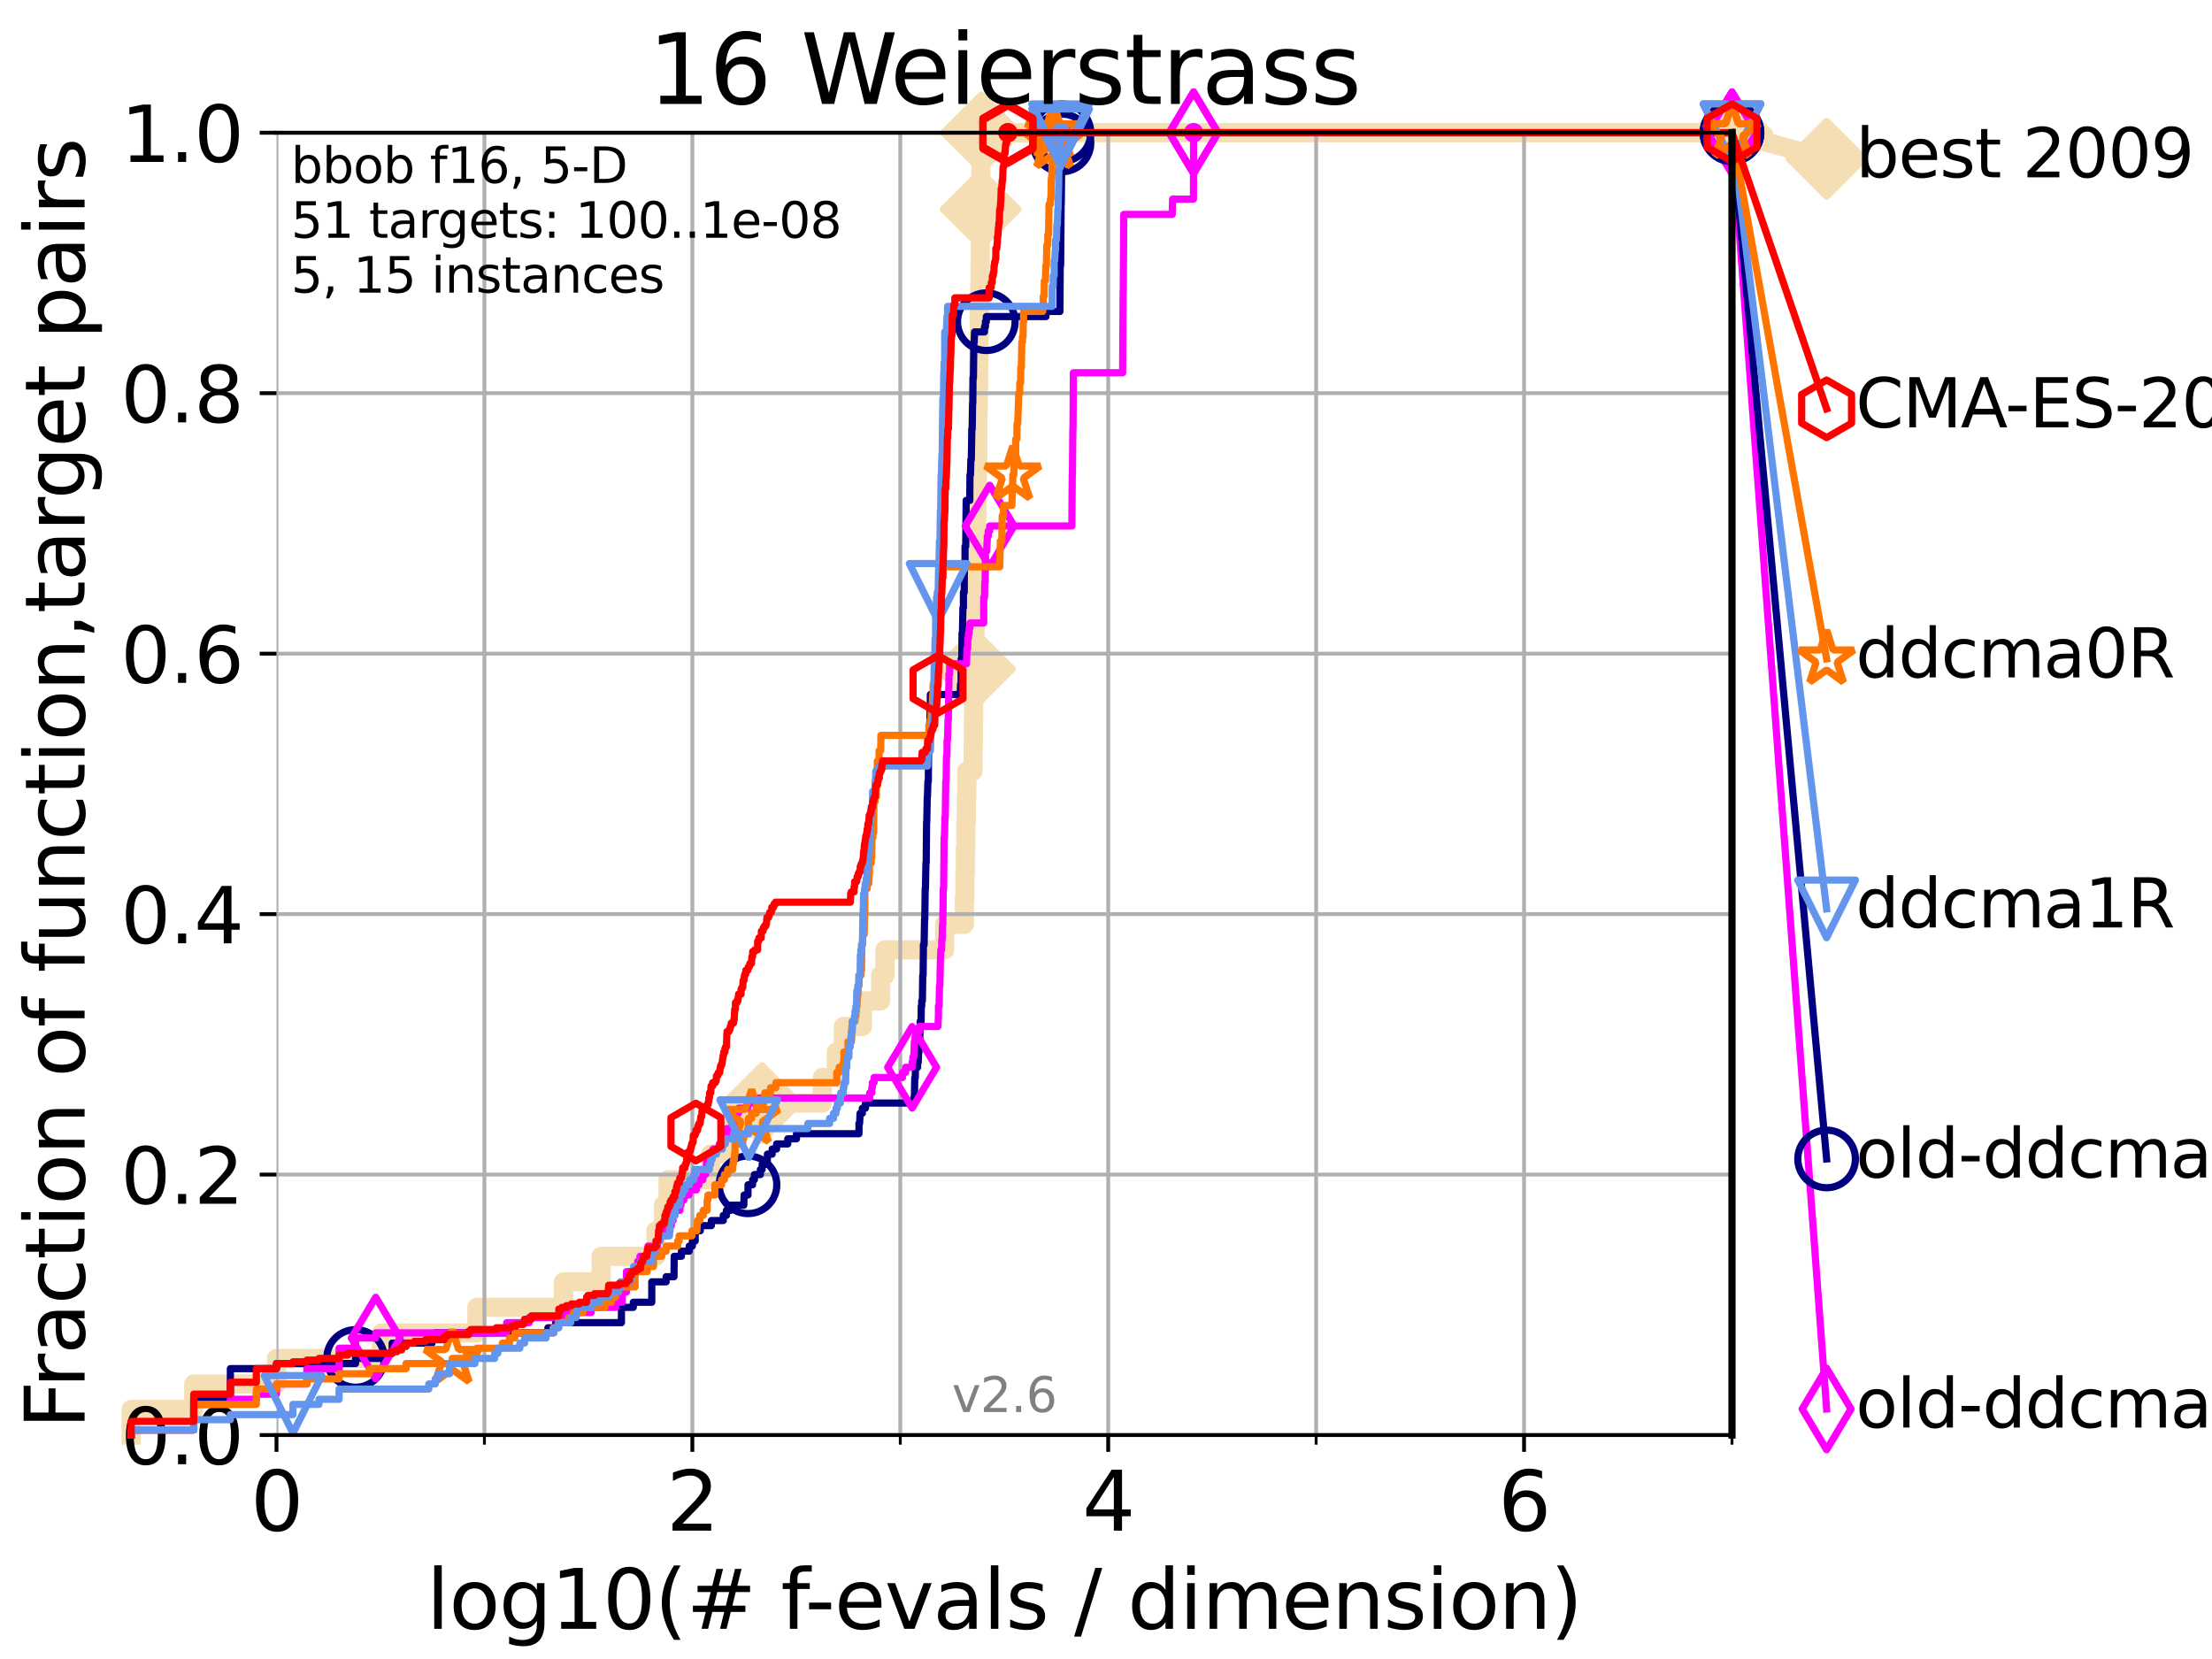 <?xml version="1.0" encoding="utf-8" standalone="no"?>
<!DOCTYPE svg PUBLIC "-//W3C//DTD SVG 1.1//EN"
  "http://www.w3.org/Graphics/SVG/1.1/DTD/svg11.dtd">
<svg xmlns:xlink="http://www.w3.org/1999/xlink" width="460.8pt" height="345.6pt" viewBox="0 0 460.8 345.6" xmlns="http://www.w3.org/2000/svg" version="1.1">
 <defs>
  <style type="text/css">*{stroke-linejoin: round; stroke-linecap: butt}</style>
 </defs>
 <g id="figure_1">
  <g id="patch_1">
   <path d="M 0 345.6 
L 460.8 345.6 
L 460.8 0 
L 0 0 
z
" style="fill: #ffffff"/>
  </g>
  <g id="axes_1">
   <g id="patch_2">
    <path d="M 57.6 298.944 
L 360.806 298.944 
L 360.806 27.648 
L 57.6 27.648 
z
" style="fill: #ffffff"/>
   </g>
   <g id="line2d_1">
    <path d="M 27.324 298.944 
L 27.324 293.624 
L 40.363 293.624 
L 40.363 288.305 
L 57.6 288.305 
L 57.6 282.985 
L 79.481 282.985 
L 79.481 277.666 
L 99.347 277.666 
L 99.347 272.346 
L 117.384 272.346 
L 117.384 267.027 
L 125.219 267.027 
L 125.219 261.707 
L 136.641 261.707 
L 136.641 256.388 
L 138.207 256.388 
L 138.207 251.068 
L 139.167 251.068 
L 139.167 245.749 
L 148.033 245.749 
L 148.033 240.429 
L 152.057 240.429 
L 152.057 235.11 
L 158.7 235.11 
L 158.7 229.79 
L 171.298 229.79 
L 171.298 224.471 
L 174.218 224.471 
L 174.218 219.151 
L 175.688 219.151 
L 175.688 213.832 
L 179.666 213.832 
L 179.666 208.512 
L 183.46 208.512 
L 183.46 203.192 
L 184.355 203.192 
L 184.355 197.873 
L 196.776 197.873 
L 196.776 192.553 
L 200.889 192.553 
L 200.889 187.234 
L 201.003 187.234 
L 201.003 181.914 
L 201.102 181.914 
L 201.102 176.595 
L 201.185 176.595 
L 201.185 171.275 
L 201.299 171.275 
L 201.299 165.956 
L 201.411 165.956 
L 201.411 160.636 
L 202.705 160.636 
L 202.705 155.317 
L 202.77 155.317 
L 202.77 149.997 
L 202.822 149.997 
L 202.822 144.678 
L 202.987 144.678 
L 202.987 139.358 
L 203.076 139.358 
L 203.076 134.039 
L 203.117 134.039 
L 203.117 128.719 
L 203.224 128.719 
L 203.224 123.4 
L 203.307 123.4 
L 203.307 118.08 
L 203.39 118.08 
L 203.39 112.76 
L 203.448 112.76 
L 203.448 107.441 
L 203.521 107.441 
L 203.521 102.121 
L 203.593 102.121 
L 203.593 96.802 
L 203.684 96.802 
L 203.684 91.482 
L 203.714 91.482 
L 203.714 86.163 
L 203.792 86.163 
L 203.792 80.843 
L 203.868 80.843 
L 203.868 75.524 
L 203.949 75.524 
L 203.949 70.204 
L 204.015 70.204 
L 204.015 64.885 
L 204.11 64.885 
L 204.11 59.565 
L 204.163 59.565 
L 204.163 54.246 
L 204.219 54.246 
L 204.219 48.926 
L 204.278 48.926 
L 204.278 43.607 
L 204.302 43.607 
L 204.302 38.287 
L 204.352 38.287 
L 204.352 32.968 
L 204.41 32.968 
L 204.41 27.648 
L 360.806 27.648 
" style="fill: none; stroke: #f5deb3; stroke-width: 4; stroke-linecap: square"/>
   </g>
   <g id="line2d_2">
    <defs>
     <path id="m0fa7589d65" d="M -0 7.778 
L 7.778 0 
L 0 -7.778 
L -7.778 -0 
z
" style="stroke: #f5deb3; stroke-width: 1.5; stroke-linejoin: miter"/>
    </defs>
    <g>
     <use xlink:href="#m0fa7589d65" x="158.7" y="229.79" style="fill: #f5deb3; stroke: #f5deb3; stroke-width: 1.5; stroke-linejoin: miter"/>
     <use xlink:href="#m0fa7589d65" x="203.076" y="139.358" style="fill: #f5deb3; stroke: #f5deb3; stroke-width: 1.5; stroke-linejoin: miter"/>
     <use xlink:href="#m0fa7589d65" x="204.302" y="43.607" style="fill: #f5deb3; stroke: #f5deb3; stroke-width: 1.5; stroke-linejoin: miter"/>
     <use xlink:href="#m0fa7589d65" x="204.41" y="27.648" style="fill: #f5deb3; stroke: #f5deb3; stroke-width: 1.5; stroke-linejoin: miter"/>
     <use xlink:href="#m0fa7589d65" x="204.41" y="27.648" style="fill: #f5deb3; stroke: #f5deb3; stroke-width: 1.5; stroke-linejoin: miter"/>
     <use xlink:href="#m0fa7589d65" x="360.806" y="27.648" style="fill: #f5deb3; stroke: #f5deb3; stroke-width: 1.5; stroke-linejoin: miter"/>
    </g>
   </g>
   <g id="line2d_3">
    <path style="fill: none; stroke: #f5deb3; stroke-width: 4; stroke-linecap: square"/>
    <g/>
   </g>
   <g id="line2d_4">
    <path d="M 360.806 27.648 
L 380.515 33.074 
" style="fill: none; stroke: #f5deb3; stroke-width: 4; stroke-linecap: square"/>
    <g>
     <use xlink:href="#m0fa7589d65" x="360.806" y="27.648" style="fill: #f5deb3; stroke: #f5deb3; stroke-width: 1.5; stroke-linejoin: miter"/>
     <use xlink:href="#m0fa7589d65" x="380.515" y="33.074" style="fill: #f5deb3; stroke: #f5deb3; stroke-width: 1.5; stroke-linejoin: miter"/>
    </g>
   </g>
   <g id="matplotlib.axis_1">
    <g id="xtick_1">
     <g id="line2d_5">
      <path d="M 57.6 298.944 
L 57.6 27.648 
" clip-path="url(#p170e042c73)" style="fill: none; stroke: #b0b0b0; stroke-width: 0.8; stroke-linecap: square"/>
     </g>
     <g id="line2d_6">
      <defs>
       <path id="mc6332e8c67" d="M 0 0 
L 0 3.5 
" style="stroke: #000000; stroke-width: 0.8"/>
      </defs>
      <g>
       <use xlink:href="#mc6332e8c67" x="57.6" y="298.944" style="stroke: #000000; stroke-width: 0.8"/>
      </g>
     </g>
     <g id="text_1">
      <!-- 0 -->
      <g transform="translate(52.192 318.861)scale(0.17 -0.17)">
       <defs>
        <path id="DejaVuSans-30" d="M 2034 4250 
Q 1547 4250 1301 3770 
Q 1056 3291 1056 2328 
Q 1056 1369 1301 889 
Q 1547 409 2034 409 
Q 2525 409 2770 889 
Q 3016 1369 3016 2328 
Q 3016 3291 2770 3770 
Q 2525 4250 2034 4250 
z
M 2034 4750 
Q 2819 4750 3233 4129 
Q 3647 3509 3647 2328 
Q 3647 1150 3233 529 
Q 2819 -91 2034 -91 
Q 1250 -91 836 529 
Q 422 1150 422 2328 
Q 422 3509 836 4129 
Q 1250 4750 2034 4750 
z
" transform="scale(0.016)"/>
       </defs>
       <use xlink:href="#DejaVuSans-30"/>
      </g>
     </g>
    </g>
    <g id="xtick_2">
     <g id="line2d_7">
      <path d="M 144.23 298.944 
L 144.23 27.648 
" clip-path="url(#p170e042c73)" style="fill: none; stroke: #b0b0b0; stroke-width: 0.8; stroke-linecap: square"/>
     </g>
     <g id="line2d_8">
      <g>
       <use xlink:href="#mc6332e8c67" x="144.23" y="298.944" style="stroke: #000000; stroke-width: 0.8"/>
      </g>
     </g>
     <g id="text_2">
      <!-- 2 -->
      <g transform="translate(138.822 318.861)scale(0.17 -0.17)">
       <defs>
        <path id="DejaVuSans-32" d="M 1228 531 
L 3431 531 
L 3431 0 
L 469 0 
L 469 531 
Q 828 903 1448 1529 
Q 2069 2156 2228 2338 
Q 2531 2678 2651 2914 
Q 2772 3150 2772 3378 
Q 2772 3750 2511 3984 
Q 2250 4219 1831 4219 
Q 1534 4219 1204 4116 
Q 875 4013 500 3803 
L 500 4441 
Q 881 4594 1212 4672 
Q 1544 4750 1819 4750 
Q 2544 4750 2975 4387 
Q 3406 4025 3406 3419 
Q 3406 3131 3298 2873 
Q 3191 2616 2906 2266 
Q 2828 2175 2409 1742 
Q 1991 1309 1228 531 
z
" transform="scale(0.016)"/>
       </defs>
       <use xlink:href="#DejaVuSans-32"/>
      </g>
     </g>
    </g>
    <g id="xtick_3">
     <g id="line2d_9">
      <path d="M 230.861 298.944 
L 230.861 27.648 
" clip-path="url(#p170e042c73)" style="fill: none; stroke: #b0b0b0; stroke-width: 0.8; stroke-linecap: square"/>
     </g>
     <g id="line2d_10">
      <g>
       <use xlink:href="#mc6332e8c67" x="230.861" y="298.944" style="stroke: #000000; stroke-width: 0.8"/>
      </g>
     </g>
     <g id="text_3">
      <!-- 4 -->
      <g transform="translate(225.453 318.861)scale(0.17 -0.17)">
       <defs>
        <path id="DejaVuSans-34" d="M 2419 4116 
L 825 1625 
L 2419 1625 
L 2419 4116 
z
M 2253 4666 
L 3047 4666 
L 3047 1625 
L 3713 1625 
L 3713 1100 
L 3047 1100 
L 3047 0 
L 2419 0 
L 2419 1100 
L 313 1100 
L 313 1709 
L 2253 4666 
z
" transform="scale(0.016)"/>
       </defs>
       <use xlink:href="#DejaVuSans-34"/>
      </g>
     </g>
    </g>
    <g id="xtick_4">
     <g id="line2d_11">
      <path d="M 317.491 298.944 
L 317.491 27.648 
" clip-path="url(#p170e042c73)" style="fill: none; stroke: #b0b0b0; stroke-width: 0.8; stroke-linecap: square"/>
     </g>
     <g id="line2d_12">
      <g>
       <use xlink:href="#mc6332e8c67" x="317.491" y="298.944" style="stroke: #000000; stroke-width: 0.8"/>
      </g>
     </g>
     <g id="text_4">
      <!-- 6 -->
      <g transform="translate(312.083 318.861)scale(0.17 -0.17)">
       <defs>
        <path id="DejaVuSans-36" d="M 2113 2584 
Q 1688 2584 1439 2293 
Q 1191 2003 1191 1497 
Q 1191 994 1439 701 
Q 1688 409 2113 409 
Q 2538 409 2786 701 
Q 3034 994 3034 1497 
Q 3034 2003 2786 2293 
Q 2538 2584 2113 2584 
z
M 3366 4563 
L 3366 3988 
Q 3128 4100 2886 4159 
Q 2644 4219 2406 4219 
Q 1781 4219 1451 3797 
Q 1122 3375 1075 2522 
Q 1259 2794 1537 2939 
Q 1816 3084 2150 3084 
Q 2853 3084 3261 2657 
Q 3669 2231 3669 1497 
Q 3669 778 3244 343 
Q 2819 -91 2113 -91 
Q 1303 -91 875 529 
Q 447 1150 447 2328 
Q 447 3434 972 4092 
Q 1497 4750 2381 4750 
Q 2619 4750 2861 4703 
Q 3103 4656 3366 4563 
z
" transform="scale(0.016)"/>
       </defs>
       <use xlink:href="#DejaVuSans-36"/>
      </g>
     </g>
    </g>
    <g id="xtick_5">
     <g id="line2d_13">
      <path d="M 100.915 298.944 
L 100.915 27.648 
" clip-path="url(#p170e042c73)" style="fill: none; stroke: #b0b0b0; stroke-width: 0.8; stroke-linecap: square"/>
     </g>
     <g id="line2d_14">
      <defs>
       <path id="m6c7015da91" d="M 0 0 
L 0 2 
" style="stroke: #000000; stroke-width: 0.6"/>
      </defs>
      <g>
       <use xlink:href="#m6c7015da91" x="100.915" y="298.944" style="stroke: #000000; stroke-width: 0.6"/>
      </g>
     </g>
    </g>
    <g id="xtick_6">
     <g id="line2d_15">
      <path d="M 187.546 298.944 
L 187.546 27.648 
" clip-path="url(#p170e042c73)" style="fill: none; stroke: #b0b0b0; stroke-width: 0.8; stroke-linecap: square"/>
     </g>
     <g id="line2d_16">
      <g>
       <use xlink:href="#m6c7015da91" x="187.546" y="298.944" style="stroke: #000000; stroke-width: 0.6"/>
      </g>
     </g>
    </g>
    <g id="xtick_7">
     <g id="line2d_17">
      <path d="M 274.176 298.944 
L 274.176 27.648 
" clip-path="url(#p170e042c73)" style="fill: none; stroke: #b0b0b0; stroke-width: 0.8; stroke-linecap: square"/>
     </g>
     <g id="line2d_18">
      <g>
       <use xlink:href="#m6c7015da91" x="274.176" y="298.944" style="stroke: #000000; stroke-width: 0.6"/>
      </g>
     </g>
    </g>
    <g id="xtick_8">
     <g id="line2d_19">
      <path d="M 360.806 298.944 
L 360.806 27.648 
" clip-path="url(#p170e042c73)" style="fill: none; stroke: #b0b0b0; stroke-width: 0.8; stroke-linecap: square"/>
     </g>
     <g id="line2d_20">
      <g>
       <use xlink:href="#m6c7015da91" x="360.806" y="298.944" style="stroke: #000000; stroke-width: 0.6"/>
      </g>
     </g>
    </g>
    <g id="text_5">
     <!-- log10(# f-evals / dimension) -->
     <g transform="translate(88.823 339.314)scale(0.17 -0.17)">
      <defs>
       <path id="DejaVuSans-6c" d="M 603 4863 
L 1178 4863 
L 1178 0 
L 603 0 
L 603 4863 
z
" transform="scale(0.016)"/>
       <path id="DejaVuSans-6f" d="M 1959 3097 
Q 1497 3097 1228 2736 
Q 959 2375 959 1747 
Q 959 1119 1226 758 
Q 1494 397 1959 397 
Q 2419 397 2687 759 
Q 2956 1122 2956 1747 
Q 2956 2369 2687 2733 
Q 2419 3097 1959 3097 
z
M 1959 3584 
Q 2709 3584 3137 3096 
Q 3566 2609 3566 1747 
Q 3566 888 3137 398 
Q 2709 -91 1959 -91 
Q 1206 -91 779 398 
Q 353 888 353 1747 
Q 353 2609 779 3096 
Q 1206 3584 1959 3584 
z
" transform="scale(0.016)"/>
       <path id="DejaVuSans-67" d="M 2906 1791 
Q 2906 2416 2648 2759 
Q 2391 3103 1925 3103 
Q 1463 3103 1205 2759 
Q 947 2416 947 1791 
Q 947 1169 1205 825 
Q 1463 481 1925 481 
Q 2391 481 2648 825 
Q 2906 1169 2906 1791 
z
M 3481 434 
Q 3481 -459 3084 -895 
Q 2688 -1331 1869 -1331 
Q 1566 -1331 1297 -1286 
Q 1028 -1241 775 -1147 
L 775 -588 
Q 1028 -725 1275 -790 
Q 1522 -856 1778 -856 
Q 2344 -856 2625 -561 
Q 2906 -266 2906 331 
L 2906 616 
Q 2728 306 2450 153 
Q 2172 0 1784 0 
Q 1141 0 747 490 
Q 353 981 353 1791 
Q 353 2603 747 3093 
Q 1141 3584 1784 3584 
Q 2172 3584 2450 3431 
Q 2728 3278 2906 2969 
L 2906 3500 
L 3481 3500 
L 3481 434 
z
" transform="scale(0.016)"/>
       <path id="DejaVuSans-31" d="M 794 531 
L 1825 531 
L 1825 4091 
L 703 3866 
L 703 4441 
L 1819 4666 
L 2450 4666 
L 2450 531 
L 3481 531 
L 3481 0 
L 794 0 
L 794 531 
z
" transform="scale(0.016)"/>
       <path id="DejaVuSans-28" d="M 1984 4856 
Q 1566 4138 1362 3434 
Q 1159 2731 1159 2009 
Q 1159 1288 1364 580 
Q 1569 -128 1984 -844 
L 1484 -844 
Q 1016 -109 783 600 
Q 550 1309 550 2009 
Q 550 2706 781 3412 
Q 1013 4119 1484 4856 
L 1984 4856 
z
" transform="scale(0.016)"/>
       <path id="DejaVuSans-23" d="M 3272 2816 
L 2363 2816 
L 2100 1772 
L 3016 1772 
L 3272 2816 
z
M 2803 4594 
L 2478 3297 
L 3391 3297 
L 3719 4594 
L 4219 4594 
L 3897 3297 
L 4872 3297 
L 4872 2816 
L 3775 2816 
L 3519 1772 
L 4513 1772 
L 4513 1294 
L 3397 1294 
L 3072 0 
L 2572 0 
L 2894 1294 
L 1978 1294 
L 1656 0 
L 1153 0 
L 1478 1294 
L 494 1294 
L 494 1772 
L 1594 1772 
L 1856 2816 
L 850 2816 
L 850 3297 
L 1978 3297 
L 2297 4594 
L 2803 4594 
z
" transform="scale(0.016)"/>
       <path id="DejaVuSans-20" transform="scale(0.016)"/>
       <path id="DejaVuSans-66" d="M 2375 4863 
L 2375 4384 
L 1825 4384 
Q 1516 4384 1395 4259 
Q 1275 4134 1275 3809 
L 1275 3500 
L 2222 3500 
L 2222 3053 
L 1275 3053 
L 1275 0 
L 697 0 
L 697 3053 
L 147 3053 
L 147 3500 
L 697 3500 
L 697 3744 
Q 697 4328 969 4595 
Q 1241 4863 1831 4863 
L 2375 4863 
z
" transform="scale(0.016)"/>
       <path id="DejaVuSans-2d" d="M 313 2009 
L 1997 2009 
L 1997 1497 
L 313 1497 
L 313 2009 
z
" transform="scale(0.016)"/>
       <path id="DejaVuSans-65" d="M 3597 1894 
L 3597 1613 
L 953 1613 
Q 991 1019 1311 708 
Q 1631 397 2203 397 
Q 2534 397 2845 478 
Q 3156 559 3463 722 
L 3463 178 
Q 3153 47 2828 -22 
Q 2503 -91 2169 -91 
Q 1331 -91 842 396 
Q 353 884 353 1716 
Q 353 2575 817 3079 
Q 1281 3584 2069 3584 
Q 2775 3584 3186 3129 
Q 3597 2675 3597 1894 
z
M 3022 2063 
Q 3016 2534 2758 2815 
Q 2500 3097 2075 3097 
Q 1594 3097 1305 2825 
Q 1016 2553 972 2059 
L 3022 2063 
z
" transform="scale(0.016)"/>
       <path id="DejaVuSans-76" d="M 191 3500 
L 800 3500 
L 1894 563 
L 2988 3500 
L 3597 3500 
L 2284 0 
L 1503 0 
L 191 3500 
z
" transform="scale(0.016)"/>
       <path id="DejaVuSans-61" d="M 2194 1759 
Q 1497 1759 1228 1600 
Q 959 1441 959 1056 
Q 959 750 1161 570 
Q 1363 391 1709 391 
Q 2188 391 2477 730 
Q 2766 1069 2766 1631 
L 2766 1759 
L 2194 1759 
z
M 3341 1997 
L 3341 0 
L 2766 0 
L 2766 531 
Q 2569 213 2275 61 
Q 1981 -91 1556 -91 
Q 1019 -91 701 211 
Q 384 513 384 1019 
Q 384 1609 779 1909 
Q 1175 2209 1959 2209 
L 2766 2209 
L 2766 2266 
Q 2766 2663 2505 2880 
Q 2244 3097 1772 3097 
Q 1472 3097 1187 3025 
Q 903 2953 641 2809 
L 641 3341 
Q 956 3463 1253 3523 
Q 1550 3584 1831 3584 
Q 2591 3584 2966 3190 
Q 3341 2797 3341 1997 
z
" transform="scale(0.016)"/>
       <path id="DejaVuSans-73" d="M 2834 3397 
L 2834 2853 
Q 2591 2978 2328 3040 
Q 2066 3103 1784 3103 
Q 1356 3103 1142 2972 
Q 928 2841 928 2578 
Q 928 2378 1081 2264 
Q 1234 2150 1697 2047 
L 1894 2003 
Q 2506 1872 2764 1633 
Q 3022 1394 3022 966 
Q 3022 478 2636 193 
Q 2250 -91 1575 -91 
Q 1294 -91 989 -36 
Q 684 19 347 128 
L 347 722 
Q 666 556 975 473 
Q 1284 391 1588 391 
Q 1994 391 2212 530 
Q 2431 669 2431 922 
Q 2431 1156 2273 1281 
Q 2116 1406 1581 1522 
L 1381 1569 
Q 847 1681 609 1914 
Q 372 2147 372 2553 
Q 372 3047 722 3315 
Q 1072 3584 1716 3584 
Q 2034 3584 2315 3537 
Q 2597 3491 2834 3397 
z
" transform="scale(0.016)"/>
       <path id="DejaVuSans-2f" d="M 1625 4666 
L 2156 4666 
L 531 -594 
L 0 -594 
L 1625 4666 
z
" transform="scale(0.016)"/>
       <path id="DejaVuSans-64" d="M 2906 2969 
L 2906 4863 
L 3481 4863 
L 3481 0 
L 2906 0 
L 2906 525 
Q 2725 213 2448 61 
Q 2172 -91 1784 -91 
Q 1150 -91 751 415 
Q 353 922 353 1747 
Q 353 2572 751 3078 
Q 1150 3584 1784 3584 
Q 2172 3584 2448 3432 
Q 2725 3281 2906 2969 
z
M 947 1747 
Q 947 1113 1208 752 
Q 1469 391 1925 391 
Q 2381 391 2643 752 
Q 2906 1113 2906 1747 
Q 2906 2381 2643 2742 
Q 2381 3103 1925 3103 
Q 1469 3103 1208 2742 
Q 947 2381 947 1747 
z
" transform="scale(0.016)"/>
       <path id="DejaVuSans-69" d="M 603 3500 
L 1178 3500 
L 1178 0 
L 603 0 
L 603 3500 
z
M 603 4863 
L 1178 4863 
L 1178 4134 
L 603 4134 
L 603 4863 
z
" transform="scale(0.016)"/>
       <path id="DejaVuSans-6d" d="M 3328 2828 
Q 3544 3216 3844 3400 
Q 4144 3584 4550 3584 
Q 5097 3584 5394 3201 
Q 5691 2819 5691 2113 
L 5691 0 
L 5113 0 
L 5113 2094 
Q 5113 2597 4934 2840 
Q 4756 3084 4391 3084 
Q 3944 3084 3684 2787 
Q 3425 2491 3425 1978 
L 3425 0 
L 2847 0 
L 2847 2094 
Q 2847 2600 2669 2842 
Q 2491 3084 2119 3084 
Q 1678 3084 1418 2786 
Q 1159 2488 1159 1978 
L 1159 0 
L 581 0 
L 581 3500 
L 1159 3500 
L 1159 2956 
Q 1356 3278 1631 3431 
Q 1906 3584 2284 3584 
Q 2666 3584 2933 3390 
Q 3200 3197 3328 2828 
z
" transform="scale(0.016)"/>
       <path id="DejaVuSans-6e" d="M 3513 2113 
L 3513 0 
L 2938 0 
L 2938 2094 
Q 2938 2591 2744 2837 
Q 2550 3084 2163 3084 
Q 1697 3084 1428 2787 
Q 1159 2491 1159 1978 
L 1159 0 
L 581 0 
L 581 3500 
L 1159 3500 
L 1159 2956 
Q 1366 3272 1645 3428 
Q 1925 3584 2291 3584 
Q 2894 3584 3203 3211 
Q 3513 2838 3513 2113 
z
" transform="scale(0.016)"/>
       <path id="DejaVuSans-29" d="M 513 4856 
L 1013 4856 
Q 1481 4119 1714 3412 
Q 1947 2706 1947 2009 
Q 1947 1309 1714 600 
Q 1481 -109 1013 -844 
L 513 -844 
Q 928 -128 1133 580 
Q 1338 1288 1338 2009 
Q 1338 2731 1133 3434 
Q 928 4138 513 4856 
z
" transform="scale(0.016)"/>
      </defs>
      <use xlink:href="#DejaVuSans-6c"/>
      <use xlink:href="#DejaVuSans-6f" x="27.783"/>
      <use xlink:href="#DejaVuSans-67" x="88.965"/>
      <use xlink:href="#DejaVuSans-31" x="152.441"/>
      <use xlink:href="#DejaVuSans-30" x="216.064"/>
      <use xlink:href="#DejaVuSans-28" x="279.688"/>
      <use xlink:href="#DejaVuSans-23" x="318.701"/>
      <use xlink:href="#DejaVuSans-20" x="402.49"/>
      <use xlink:href="#DejaVuSans-66" x="434.277"/>
      <use xlink:href="#DejaVuSans-2d" x="463.982"/>
      <use xlink:href="#DejaVuSans-65" x="500.066"/>
      <use xlink:href="#DejaVuSans-76" x="561.59"/>
      <use xlink:href="#DejaVuSans-61" x="620.77"/>
      <use xlink:href="#DejaVuSans-6c" x="682.049"/>
      <use xlink:href="#DejaVuSans-73" x="709.832"/>
      <use xlink:href="#DejaVuSans-20" x="761.932"/>
      <use xlink:href="#DejaVuSans-2f" x="793.719"/>
      <use xlink:href="#DejaVuSans-20" x="827.41"/>
      <use xlink:href="#DejaVuSans-64" x="859.197"/>
      <use xlink:href="#DejaVuSans-69" x="922.674"/>
      <use xlink:href="#DejaVuSans-6d" x="950.457"/>
      <use xlink:href="#DejaVuSans-65" x="1047.869"/>
      <use xlink:href="#DejaVuSans-6e" x="1109.393"/>
      <use xlink:href="#DejaVuSans-73" x="1172.771"/>
      <use xlink:href="#DejaVuSans-69" x="1224.871"/>
      <use xlink:href="#DejaVuSans-6f" x="1252.654"/>
      <use xlink:href="#DejaVuSans-6e" x="1313.836"/>
      <use xlink:href="#DejaVuSans-29" x="1377.215"/>
     </g>
    </g>
   </g>
   <g id="matplotlib.axis_2">
    <g id="ytick_1">
     <g id="line2d_21">
      <path d="M 57.6 298.944 
L 360.806 298.944 
" clip-path="url(#p170e042c73)" style="fill: none; stroke: #b0b0b0; stroke-width: 0.8; stroke-linecap: square"/>
     </g>
     <g id="line2d_22">
      <defs>
       <path id="mf2ced4c763" d="M 0 0 
L -3.5 0 
" style="stroke: #000000; stroke-width: 0.8"/>
      </defs>
      <g>
       <use xlink:href="#mf2ced4c763" x="57.6" y="298.944" style="stroke: #000000; stroke-width: 0.8"/>
      </g>
     </g>
     <g id="text_6">
      <!-- 0.0 -->
      <g transform="translate(25.155 305.023)scale(0.16 -0.16)">
       <defs>
        <path id="DejaVuSans-2e" d="M 684 794 
L 1344 794 
L 1344 0 
L 684 0 
L 684 794 
z
" transform="scale(0.016)"/>
       </defs>
       <use xlink:href="#DejaVuSans-30"/>
       <use xlink:href="#DejaVuSans-2e" x="63.623"/>
       <use xlink:href="#DejaVuSans-30" x="95.41"/>
      </g>
     </g>
    </g>
    <g id="ytick_2">
     <g id="line2d_23">
      <path d="M 57.6 244.685 
L 360.806 244.685 
" clip-path="url(#p170e042c73)" style="fill: none; stroke: #b0b0b0; stroke-width: 0.8; stroke-linecap: square"/>
     </g>
     <g id="line2d_24">
      <g>
       <use xlink:href="#mf2ced4c763" x="57.6" y="244.685" style="stroke: #000000; stroke-width: 0.8"/>
      </g>
     </g>
     <g id="text_7">
      <!-- 0.2 -->
      <g transform="translate(25.155 250.764)scale(0.16 -0.16)">
       <use xlink:href="#DejaVuSans-30"/>
       <use xlink:href="#DejaVuSans-2e" x="63.623"/>
       <use xlink:href="#DejaVuSans-32" x="95.41"/>
      </g>
     </g>
    </g>
    <g id="ytick_3">
     <g id="line2d_25">
      <path d="M 57.6 190.426 
L 360.806 190.426 
" clip-path="url(#p170e042c73)" style="fill: none; stroke: #b0b0b0; stroke-width: 0.8; stroke-linecap: square"/>
     </g>
     <g id="line2d_26">
      <g>
       <use xlink:href="#mf2ced4c763" x="57.6" y="190.426" style="stroke: #000000; stroke-width: 0.8"/>
      </g>
     </g>
     <g id="text_8">
      <!-- 0.4 -->
      <g transform="translate(25.155 196.504)scale(0.16 -0.16)">
       <use xlink:href="#DejaVuSans-30"/>
       <use xlink:href="#DejaVuSans-2e" x="63.623"/>
       <use xlink:href="#DejaVuSans-34" x="95.41"/>
      </g>
     </g>
    </g>
    <g id="ytick_4">
     <g id="line2d_27">
      <path d="M 57.6 136.166 
L 360.806 136.166 
" clip-path="url(#p170e042c73)" style="fill: none; stroke: #b0b0b0; stroke-width: 0.8; stroke-linecap: square"/>
     </g>
     <g id="line2d_28">
      <g>
       <use xlink:href="#mf2ced4c763" x="57.6" y="136.166" style="stroke: #000000; stroke-width: 0.8"/>
      </g>
     </g>
     <g id="text_9">
      <!-- 0.6 -->
      <g transform="translate(25.155 142.245)scale(0.16 -0.16)">
       <use xlink:href="#DejaVuSans-30"/>
       <use xlink:href="#DejaVuSans-2e" x="63.623"/>
       <use xlink:href="#DejaVuSans-36" x="95.41"/>
      </g>
     </g>
    </g>
    <g id="ytick_5">
     <g id="line2d_29">
      <path d="M 57.6 81.907 
L 360.806 81.907 
" clip-path="url(#p170e042c73)" style="fill: none; stroke: #b0b0b0; stroke-width: 0.8; stroke-linecap: square"/>
     </g>
     <g id="line2d_30">
      <g>
       <use xlink:href="#mf2ced4c763" x="57.6" y="81.907" style="stroke: #000000; stroke-width: 0.8"/>
      </g>
     </g>
     <g id="text_10">
      <!-- 0.8 -->
      <g transform="translate(25.155 87.986)scale(0.16 -0.16)">
       <defs>
        <path id="DejaVuSans-38" d="M 2034 2216 
Q 1584 2216 1326 1975 
Q 1069 1734 1069 1313 
Q 1069 891 1326 650 
Q 1584 409 2034 409 
Q 2484 409 2743 651 
Q 3003 894 3003 1313 
Q 3003 1734 2745 1975 
Q 2488 2216 2034 2216 
z
M 1403 2484 
Q 997 2584 770 2862 
Q 544 3141 544 3541 
Q 544 4100 942 4425 
Q 1341 4750 2034 4750 
Q 2731 4750 3128 4425 
Q 3525 4100 3525 3541 
Q 3525 3141 3298 2862 
Q 3072 2584 2669 2484 
Q 3125 2378 3379 2068 
Q 3634 1759 3634 1313 
Q 3634 634 3220 271 
Q 2806 -91 2034 -91 
Q 1263 -91 848 271 
Q 434 634 434 1313 
Q 434 1759 690 2068 
Q 947 2378 1403 2484 
z
M 1172 3481 
Q 1172 3119 1398 2916 
Q 1625 2713 2034 2713 
Q 2441 2713 2670 2916 
Q 2900 3119 2900 3481 
Q 2900 3844 2670 4047 
Q 2441 4250 2034 4250 
Q 1625 4250 1398 4047 
Q 1172 3844 1172 3481 
z
" transform="scale(0.016)"/>
       </defs>
       <use xlink:href="#DejaVuSans-30"/>
       <use xlink:href="#DejaVuSans-2e" x="63.623"/>
       <use xlink:href="#DejaVuSans-38" x="95.41"/>
      </g>
     </g>
    </g>
    <g id="ytick_6">
     <g id="line2d_31">
      <path d="M 57.6 27.648 
L 360.806 27.648 
" clip-path="url(#p170e042c73)" style="fill: none; stroke: #b0b0b0; stroke-width: 0.8; stroke-linecap: square"/>
     </g>
     <g id="line2d_32">
      <g>
       <use xlink:href="#mf2ced4c763" x="57.6" y="27.648" style="stroke: #000000; stroke-width: 0.8"/>
      </g>
     </g>
     <g id="text_11">
      <!-- 1.0 -->
      <g transform="translate(25.155 33.727)scale(0.16 -0.16)">
       <use xlink:href="#DejaVuSans-31"/>
       <use xlink:href="#DejaVuSans-2e" x="63.623"/>
       <use xlink:href="#DejaVuSans-30" x="95.41"/>
      </g>
     </g>
    </g>
    <g id="text_12">
     <!-- Fraction of function,target pairs -->
     <g transform="translate(17.62 297.681)rotate(-90)scale(0.17 -0.17)">
      <defs>
       <path id="DejaVuSans-46" d="M 628 4666 
L 3309 4666 
L 3309 4134 
L 1259 4134 
L 1259 2759 
L 3109 2759 
L 3109 2228 
L 1259 2228 
L 1259 0 
L 628 0 
L 628 4666 
z
" transform="scale(0.016)"/>
       <path id="DejaVuSans-72" d="M 2631 2963 
Q 2534 3019 2420 3045 
Q 2306 3072 2169 3072 
Q 1681 3072 1420 2755 
Q 1159 2438 1159 1844 
L 1159 0 
L 581 0 
L 581 3500 
L 1159 3500 
L 1159 2956 
Q 1341 3275 1631 3429 
Q 1922 3584 2338 3584 
Q 2397 3584 2469 3576 
Q 2541 3569 2628 3553 
L 2631 2963 
z
" transform="scale(0.016)"/>
       <path id="DejaVuSans-63" d="M 3122 3366 
L 3122 2828 
Q 2878 2963 2633 3030 
Q 2388 3097 2138 3097 
Q 1578 3097 1268 2742 
Q 959 2388 959 1747 
Q 959 1106 1268 751 
Q 1578 397 2138 397 
Q 2388 397 2633 464 
Q 2878 531 3122 666 
L 3122 134 
Q 2881 22 2623 -34 
Q 2366 -91 2075 -91 
Q 1284 -91 818 406 
Q 353 903 353 1747 
Q 353 2603 823 3093 
Q 1294 3584 2113 3584 
Q 2378 3584 2631 3529 
Q 2884 3475 3122 3366 
z
" transform="scale(0.016)"/>
       <path id="DejaVuSans-74" d="M 1172 4494 
L 1172 3500 
L 2356 3500 
L 2356 3053 
L 1172 3053 
L 1172 1153 
Q 1172 725 1289 603 
Q 1406 481 1766 481 
L 2356 481 
L 2356 0 
L 1766 0 
Q 1100 0 847 248 
Q 594 497 594 1153 
L 594 3053 
L 172 3053 
L 172 3500 
L 594 3500 
L 594 4494 
L 1172 4494 
z
" transform="scale(0.016)"/>
       <path id="DejaVuSans-75" d="M 544 1381 
L 544 3500 
L 1119 3500 
L 1119 1403 
Q 1119 906 1312 657 
Q 1506 409 1894 409 
Q 2359 409 2629 706 
Q 2900 1003 2900 1516 
L 2900 3500 
L 3475 3500 
L 3475 0 
L 2900 0 
L 2900 538 
Q 2691 219 2414 64 
Q 2138 -91 1772 -91 
Q 1169 -91 856 284 
Q 544 659 544 1381 
z
M 1991 3584 
L 1991 3584 
z
" transform="scale(0.016)"/>
       <path id="DejaVuSans-2c" d="M 750 794 
L 1409 794 
L 1409 256 
L 897 -744 
L 494 -744 
L 750 256 
L 750 794 
z
" transform="scale(0.016)"/>
       <path id="DejaVuSans-70" d="M 1159 525 
L 1159 -1331 
L 581 -1331 
L 581 3500 
L 1159 3500 
L 1159 2969 
Q 1341 3281 1617 3432 
Q 1894 3584 2278 3584 
Q 2916 3584 3314 3078 
Q 3713 2572 3713 1747 
Q 3713 922 3314 415 
Q 2916 -91 2278 -91 
Q 1894 -91 1617 61 
Q 1341 213 1159 525 
z
M 3116 1747 
Q 3116 2381 2855 2742 
Q 2594 3103 2138 3103 
Q 1681 3103 1420 2742 
Q 1159 2381 1159 1747 
Q 1159 1113 1420 752 
Q 1681 391 2138 391 
Q 2594 391 2855 752 
Q 3116 1113 3116 1747 
z
" transform="scale(0.016)"/>
      </defs>
      <use xlink:href="#DejaVuSans-46"/>
      <use xlink:href="#DejaVuSans-72" x="50.27"/>
      <use xlink:href="#DejaVuSans-61" x="91.383"/>
      <use xlink:href="#DejaVuSans-63" x="152.662"/>
      <use xlink:href="#DejaVuSans-74" x="207.643"/>
      <use xlink:href="#DejaVuSans-69" x="246.852"/>
      <use xlink:href="#DejaVuSans-6f" x="274.635"/>
      <use xlink:href="#DejaVuSans-6e" x="335.816"/>
      <use xlink:href="#DejaVuSans-20" x="399.195"/>
      <use xlink:href="#DejaVuSans-6f" x="430.982"/>
      <use xlink:href="#DejaVuSans-66" x="492.164"/>
      <use xlink:href="#DejaVuSans-20" x="527.369"/>
      <use xlink:href="#DejaVuSans-66" x="559.156"/>
      <use xlink:href="#DejaVuSans-75" x="594.361"/>
      <use xlink:href="#DejaVuSans-6e" x="657.74"/>
      <use xlink:href="#DejaVuSans-63" x="721.119"/>
      <use xlink:href="#DejaVuSans-74" x="776.1"/>
      <use xlink:href="#DejaVuSans-69" x="815.309"/>
      <use xlink:href="#DejaVuSans-6f" x="843.092"/>
      <use xlink:href="#DejaVuSans-6e" x="904.273"/>
      <use xlink:href="#DejaVuSans-2c" x="967.652"/>
      <use xlink:href="#DejaVuSans-74" x="999.439"/>
      <use xlink:href="#DejaVuSans-61" x="1038.648"/>
      <use xlink:href="#DejaVuSans-72" x="1099.928"/>
      <use xlink:href="#DejaVuSans-67" x="1139.291"/>
      <use xlink:href="#DejaVuSans-65" x="1202.768"/>
      <use xlink:href="#DejaVuSans-74" x="1264.291"/>
      <use xlink:href="#DejaVuSans-20" x="1303.5"/>
      <use xlink:href="#DejaVuSans-70" x="1335.287"/>
      <use xlink:href="#DejaVuSans-61" x="1398.764"/>
      <use xlink:href="#DejaVuSans-69" x="1460.043"/>
      <use xlink:href="#DejaVuSans-72" x="1487.826"/>
      <use xlink:href="#DejaVuSans-73" x="1528.939"/>
     </g>
    </g>
   </g>
   <g id="line2d_33">
    <defs>
     <path id="mdd49b05760" d="M 0 1.5 
C 0.398 1.5 0.779 1.342 1.061 1.061 
C 1.342 0.779 1.5 0.398 1.5 0 
C 1.5 -0.398 1.342 -0.779 1.061 -1.061 
C 0.779 -1.342 0.398 -1.5 0 -1.5 
C -0.398 -1.5 -0.779 -1.342 -1.061 -1.061 
C -1.342 -0.779 -1.5 -0.398 -1.5 0 
C -1.5 0.398 -1.342 0.779 -1.061 1.061 
C -0.779 1.342 -0.398 1.5 0 1.5 
z
" style="stroke: #f5deb3"/>
    </defs>
    <g>
     <use xlink:href="#mdd49b05760" x="204.41" y="27.648" style="fill: #f5deb3; stroke: #f5deb3"/>
     <use xlink:href="#mdd49b05760" x="204.41" y="27.648" style="fill: #f5deb3; stroke: #f5deb3"/>
    </g>
   </g>
   <g id="line2d_34">
    <defs>
     <path id="m864706325b" d="M 0 1.5 
C 0.398 1.5 0.779 1.342 1.061 1.061 
C 1.342 0.779 1.5 0.398 1.5 0 
C 1.5 -0.398 1.342 -0.779 1.061 -1.061 
C 0.779 -1.342 0.398 -1.5 0 -1.5 
C -0.398 -1.5 -0.779 -1.342 -1.061 -1.061 
C -1.342 -0.779 -1.5 -0.398 -1.5 0 
C -1.5 0.398 -1.342 0.779 -1.061 1.061 
C -0.779 1.342 -0.398 1.5 0 1.5 
z
" style="stroke: #000080"/>
    </defs>
    <g>
     <use xlink:href="#m864706325b" x="221.228" y="27.648" style="fill: #000080; stroke: #000080"/>
     <use xlink:href="#m864706325b" x="221.228" y="27.648" style="fill: #000080; stroke: #000080"/>
    </g>
   </g>
   <g id="line2d_35">
    <path d="M 27.324 298.944 
L 27.324 297.88 
L 40.363 297.88 
L 40.363 291.497 
L 47.991 291.497 
L 47.991 285.113 
L 57.6 285.113 
L 57.6 284.049 
L 74.069 284.049 
L 74.069 282.985 
L 80.621 282.985 
L 80.621 281.922 
L 81.696 281.922 
L 81.696 279.794 
L 90.008 279.794 
L 90.008 278.73 
L 90.668 278.73 
L 90.668 277.666 
L 114.142 277.666 
L 114.142 276.602 
L 115.747 276.602 
L 115.747 275.538 
L 129.458 275.538 
L 129.458 272.346 
L 131.929 272.346 
L 131.929 271.282 
L 135.776 271.282 
L 135.776 267.027 
L 138.768 267.027 
L 138.768 265.963 
L 140.405 265.963 
L 140.451 261.707 
L 141.953 261.707 
L 141.953 260.643 
L 143.58 260.643 
L 143.58 259.579 
L 144.23 259.579 
L 144.23 258.516 
L 144.823 258.516 
L 144.823 256.388 
L 145.886 256.388 
L 145.886 255.324 
L 148.186 255.324 
L 148.186 254.26 
L 150.667 254.26 
L 150.667 253.196 
L 151.324 253.196 
L 151.324 252.132 
L 152.206 252.132 
L 152.206 251.068 
L 154.95 251.068 
L 155.014 248.94 
L 155.823 248.94 
L 155.823 246.813 
L 156.774 246.813 
L 156.774 245.749 
L 157.156 245.749 
L 157.156 244.685 
L 158.401 244.685 
L 158.401 243.621 
L 158.77 243.621 
L 158.77 242.557 
L 159.833 242.557 
L 159.866 240.429 
L 160.855 240.429 
L 160.855 239.365 
L 161.781 239.365 
L 161.781 238.301 
L 164.103 238.301 
L 164.103 237.237 
L 165.922 237.237 
L 165.922 236.174 
L 178.937 236.174 
L 178.937 234.046 
L 179.068 234.046 
L 179.174 231.918 
L 179.643 231.918 
L 179.643 230.854 
L 180.296 230.854 
L 180.296 229.79 
L 190.347 229.79 
L 190.347 228.726 
L 190.489 228.726 
L 190.566 224.471 
L 190.678 224.471 
L 190.681 222.343 
L 191.156 222.343 
L 191.156 221.279 
L 191.296 221.279 
L 191.36 219.151 
L 191.44 219.151 
L 191.44 218.087 
L 191.565 218.087 
L 191.665 213.832 
L 191.689 213.832 
L 191.689 212.768 
L 191.878 212.768 
L 191.92 209.576 
L 192.009 209.576 
L 192.009 208.512 
L 192.148 208.512 
L 192.222 203.192 
L 192.304 203.192 
L 192.368 196.809 
L 192.507 196.809 
L 192.605 191.49 
L 192.645 191.49 
L 192.737 185.106 
L 192.788 185.106 
L 192.89 179.787 
L 192.941 179.787 
L 193.026 171.275 
L 193.06 171.275 
L 193.169 165.956 
L 193.208 165.956 
L 193.302 162.764 
L 193.385 162.764 
L 193.443 156.381 
L 193.501 156.381 
L 193.501 153.189 
L 193.662 153.189 
L 193.759 147.869 
L 193.811 147.869 
L 193.811 144.678 
L 200.027 144.678 
L 200.103 142.55 
L 200.218 142.55 
L 200.234 137.23 
L 200.363 137.23 
L 200.409 131.911 
L 200.492 131.911 
L 200.598 126.591 
L 200.699 126.591 
L 200.699 123.4 
L 200.863 123.4 
L 200.906 117.016 
L 201.035 117.016 
L 201.035 113.824 
L 201.179 113.824 
L 201.275 104.249 
L 202.026 104.249 
L 202.06 98.93 
L 202.159 98.93 
L 202.251 95.738 
L 202.345 95.738 
L 202.449 89.355 
L 202.526 89.355 
L 202.607 84.035 
L 202.651 84.035 
L 202.696 78.715 
L 202.782 78.715 
L 202.869 71.268 
L 202.937 71.268 
L 203.023 69.14 
L 205.085 69.14 
L 205.085 68.076 
L 205.277 68.076 
L 205.277 67.013 
L 205.468 67.013 
L 205.468 65.949 
L 217.883 65.949 
L 217.883 64.885 
L 220.803 64.885 
L 220.859 55.31 
L 220.947 55.31 
L 221.053 42.543 
L 221.077 42.543 
L 221.184 32.968 
L 221.206 32.968 
L 221.228 27.648 
L 360.806 27.648 
L 360.806 27.648 
" style="fill: none; stroke: #000080; stroke-width: 1.5; stroke-linecap: square"/>
   </g>
   <g id="line2d_36">
    <defs>
     <path id="m5d7a5e567b" d="M 0 6 
C 1.591 6 3.117 5.368 4.243 4.243 
C 5.368 3.117 6 1.591 6 0 
C 6 -1.591 5.368 -3.117 4.243 -4.243 
C 3.117 -5.368 1.591 -6 0 -6 
C -1.591 -6 -3.117 -5.368 -4.243 -4.243 
C -5.368 -3.117 -6 -1.591 -6 0 
C -6 1.591 -5.368 3.117 -4.243 4.243 
C -3.117 5.368 -1.591 6 0 6 
z
" style="stroke: #000080; stroke-width: 1.5"/>
    </defs>
    <g>
     <use xlink:href="#m5d7a5e567b" x="74.069" y="282.985" style="fill-opacity: 0; stroke: #000080; stroke-width: 1.5"/>
     <use xlink:href="#m5d7a5e567b" x="155.823" y="246.813" style="fill-opacity: 0; stroke: #000080; stroke-width: 1.5"/>
     <use xlink:href="#m5d7a5e567b" x="205.468" y="67.013" style="fill-opacity: 0; stroke: #000080; stroke-width: 1.5"/>
     <use xlink:href="#m5d7a5e567b" x="221.228" y="29.776" style="fill-opacity: 0; stroke: #000080; stroke-width: 1.5"/>
     <use xlink:href="#m5d7a5e567b" x="221.228" y="27.648" style="fill-opacity: 0; stroke: #000080; stroke-width: 1.5"/>
     <use xlink:href="#m5d7a5e567b" x="360.806" y="27.648" style="fill-opacity: 0; stroke: #000080; stroke-width: 1.5"/>
    </g>
   </g>
   <g id="line2d_37">
    <path style="fill: none; stroke: #000080; stroke-width: 1.5; stroke-linecap: square"/>
    <g/>
   </g>
   <g id="line2d_38">
    <defs>
     <path id="m476cbc6e94" d="M 0 1.5 
C 0.398 1.5 0.779 1.342 1.061 1.061 
C 1.342 0.779 1.5 0.398 1.5 0 
C 1.5 -0.398 1.342 -0.779 1.061 -1.061 
C 0.779 -1.342 0.398 -1.5 0 -1.5 
C -0.398 -1.5 -0.779 -1.342 -1.061 -1.061 
C -1.342 -0.779 -1.5 -0.398 -1.5 0 
C -1.5 0.398 -1.342 0.779 -1.061 1.061 
C -0.779 1.342 -0.398 1.5 0 1.5 
z
" style="stroke: #ff00ff"/>
    </defs>
    <g>
     <use xlink:href="#m476cbc6e94" x="248.643" y="27.648" style="fill: #ff00ff; stroke: #ff00ff"/>
     <use xlink:href="#m476cbc6e94" x="248.643" y="27.648" style="fill: #ff00ff; stroke: #ff00ff"/>
    </g>
   </g>
   <g id="line2d_39">
    <path d="M 27.324 298.944 
L 27.324 297.88 
L 40.363 297.88 
L 40.363 292.561 
L 47.991 292.561 
L 47.991 291.497 
L 53.402 291.497 
L 53.402 290.433 
L 57.6 290.433 
L 57.6 288.305 
L 63.93 288.305 
L 63.93 285.113 
L 70.639 285.113 
L 70.639 280.858 
L 74.069 280.858 
L 74.069 278.73 
L 78.267 278.73 
L 78.267 277.666 
L 105.559 277.666 
L 105.559 275.538 
L 110.221 275.538 
L 110.221 274.474 
L 117.695 274.474 
L 117.695 273.41 
L 123.145 273.41 
L 123.145 272.346 
L 128.266 272.346 
L 128.266 271.282 
L 129.623 271.282 
L 129.623 269.155 
L 130.502 269.155 
L 130.502 264.899 
L 132.639 264.899 
L 132.639 263.835 
L 132.847 263.835 
L 132.847 262.771 
L 133.323 262.771 
L 133.323 261.707 
L 134.993 261.707 
L 134.993 259.579 
L 136.92 259.579 
L 136.92 258.516 
L 137.413 258.516 
L 137.413 257.452 
L 138.051 257.452 
L 138.051 256.388 
L 139.556 256.388 
L 139.556 255.324 
L 139.844 255.324 
L 139.844 254.26 
L 140.22 254.26 
L 140.22 252.132 
L 141.654 252.132 
L 141.654 251.068 
L 141.868 251.068 
L 141.868 250.004 
L 142.456 250.004 
L 142.456 248.94 
L 143.541 248.94 
L 143.541 247.877 
L 145.076 247.877 
L 145.076 246.813 
L 145.643 246.813 
L 145.643 245.749 
L 146.429 245.749 
L 146.429 244.685 
L 146.957 244.685 
L 146.957 243.621 
L 147.119 243.621 
L 147.216 241.493 
L 147.439 241.493 
L 147.439 240.429 
L 148.548 240.429 
L 148.548 239.365 
L 149.848 239.365 
L 149.848 238.301 
L 150.8 238.301 
L 150.8 237.237 
L 151.298 237.237 
L 151.401 235.11 
L 152.978 235.11 
L 152.978 234.046 
L 153.119 234.046 
L 153.119 232.982 
L 153.236 232.982 
L 153.236 231.918 
L 153.855 231.918 
L 153.855 230.854 
L 155.762 230.854 
L 155.762 229.79 
L 157.953 229.79 
L 157.953 228.726 
L 181.172 228.726 
L 181.172 227.662 
L 181.61 227.662 
L 181.61 226.598 
L 181.728 226.598 
L 181.728 225.534 
L 182.079 225.534 
L 182.079 224.471 
L 187.999 224.471 
L 187.999 223.407 
L 188.649 223.407 
L 188.649 222.343 
L 190.01 222.343 
L 190.01 221.279 
L 190.162 221.279 
L 190.162 220.215 
L 190.373 220.215 
L 190.47 217.023 
L 190.618 217.023 
L 190.618 215.959 
L 190.916 215.959 
L 190.916 214.895 
L 191.528 214.895 
L 191.528 213.832 
L 195.385 213.832 
L 195.494 211.704 
L 195.496 211.704 
L 195.496 209.576 
L 195.636 209.576 
L 195.712 205.32 
L 195.792 205.32 
L 195.899 200.001 
L 195.908 200.001 
L 195.988 197.873 
L 196.162 197.873 
L 196.191 195.745 
L 196.274 195.745 
L 196.345 192.553 
L 196.406 192.553 
L 196.5 185.106 
L 196.574 185.106 
L 196.679 174.467 
L 196.743 174.467 
L 196.847 170.211 
L 196.918 170.211 
L 197.016 162.764 
L 197.086 162.764 
L 197.177 157.445 
L 197.267 157.445 
L 197.289 154.253 
L 197.381 154.253 
L 197.485 149.997 
L 197.558 149.997 
L 197.666 142.55 
L 197.677 142.55 
L 197.677 140.422 
L 197.828 140.422 
L 197.828 138.294 
L 201.348 138.294 
L 201.431 135.102 
L 201.578 135.102 
L 201.613 132.975 
L 201.748 132.975 
L 201.748 131.911 
L 201.905 131.911 
L 201.905 130.847 
L 202.053 130.847 
L 202.053 129.783 
L 204.926 129.783 
L 204.932 124.463 
L 205.096 124.463 
L 205.139 121.272 
L 205.217 121.272 
L 205.3 114.888 
L 205.522 114.888 
L 205.631 112.76 
L 205.666 112.76 
L 205.666 111.697 
L 205.87 111.697 
L 205.87 110.633 
L 206.163 110.633 
L 206.163 109.569 
L 223.288 109.569 
L 223.369 98.93 
L 223.401 98.93 
L 223.496 89.355 
L 223.524 89.355 
L 223.606 77.652 
L 233.868 77.652 
L 233.969 60.629 
L 233.998 60.629 
L 234.101 44.67 
L 244.195 44.67 
L 244.266 41.479 
L 248.62 41.479 
L 248.643 27.648 
L 360.806 27.648 
L 360.806 27.648 
" style="fill: none; stroke: #ff00ff; stroke-width: 1.5; stroke-linecap: square"/>
   </g>
   <g id="line2d_40">
    <defs>
     <path id="mf244861e7a" d="M -0 8.485 
L 5.091 0 
L 0 -8.485 
L -5.091 -0 
z
" style="stroke: #ff00ff; stroke-width: 1.5; stroke-linejoin: miter"/>
    </defs>
    <g>
     <use xlink:href="#mf244861e7a" x="78.267" y="278.73" style="fill-opacity: 0; stroke: #ff00ff; stroke-width: 1.5; stroke-linejoin: miter"/>
     <use xlink:href="#mf244861e7a" x="190.01" y="222.343" style="fill-opacity: 0; stroke: #ff00ff; stroke-width: 1.5; stroke-linejoin: miter"/>
     <use xlink:href="#mf244861e7a" x="206.163" y="109.569" style="fill-opacity: 0; stroke: #ff00ff; stroke-width: 1.5; stroke-linejoin: miter"/>
     <use xlink:href="#mf244861e7a" x="248.643" y="27.648" style="fill-opacity: 0; stroke: #ff00ff; stroke-width: 1.5; stroke-linejoin: miter"/>
     <use xlink:href="#mf244861e7a" x="248.643" y="27.648" style="fill-opacity: 0; stroke: #ff00ff; stroke-width: 1.5; stroke-linejoin: miter"/>
     <use xlink:href="#mf244861e7a" x="360.806" y="27.648" style="fill-opacity: 0; stroke: #ff00ff; stroke-width: 1.5; stroke-linejoin: miter"/>
    </g>
   </g>
   <g id="line2d_41">
    <path style="fill: none; stroke: #ff00ff; stroke-width: 1.5; stroke-linecap: square"/>
    <g/>
   </g>
   <g id="line2d_42">
    <defs>
     <path id="mb51f6aaf3a" d="M 0 1.5 
C 0.398 1.5 0.779 1.342 1.061 1.061 
C 1.342 0.779 1.5 0.398 1.5 0 
C 1.5 -0.398 1.342 -0.779 1.061 -1.061 
C 0.779 -1.342 0.398 -1.5 0 -1.5 
C -0.398 -1.5 -0.779 -1.342 -1.061 -1.061 
C -1.342 -0.779 -1.5 -0.398 -1.5 0 
C -1.5 0.398 -1.342 0.779 -1.061 1.061 
C -0.779 1.342 -0.398 1.5 0 1.5 
z
" style="stroke: #ff7500"/>
    </defs>
    <g>
     <use xlink:href="#mb51f6aaf3a" x="219.482" y="27.648" style="fill: #ff7500; stroke: #ff7500"/>
     <use xlink:href="#mb51f6aaf3a" x="219.482" y="27.648" style="fill: #ff7500; stroke: #ff7500"/>
    </g>
   </g>
   <g id="line2d_43">
    <path d="M 27.324 298.944 
L 27.324 297.88 
L 40.363 297.88 
L 40.363 292.561 
L 53.402 292.561 
L 53.402 289.369 
L 57.6 289.369 
L 57.6 288.305 
L 63.93 288.305 
L 63.93 287.241 
L 70.639 287.241 
L 70.639 286.177 
L 76.969 286.177 
L 76.969 285.113 
L 84.596 285.113 
L 84.596 284.049 
L 94.206 284.049 
L 94.206 282.985 
L 97.182 282.985 
L 97.182 281.922 
L 99.347 281.922 
L 99.347 280.858 
L 104.656 280.858 
L 104.656 279.794 
L 106.138 279.794 
L 106.138 278.73 
L 107.245 278.73 
L 107.245 277.666 
L 115.227 277.666 
L 115.227 276.602 
L 116.253 276.602 
L 116.253 275.538 
L 118.451 275.538 
L 118.451 274.474 
L 119.46 274.474 
L 119.46 273.41 
L 121.456 273.41 
L 121.456 272.346 
L 126.029 272.346 
L 126.029 271.282 
L 127.366 271.282 
L 127.366 270.219 
L 128.178 270.219 
L 128.178 269.155 
L 128.872 269.155 
L 128.872 268.091 
L 132.287 268.091 
L 132.287 264.899 
L 134.808 264.899 
L 134.808 263.835 
L 136.127 263.835 
L 136.127 261.707 
L 137.841 261.707 
L 137.841 260.643 
L 138.768 260.643 
L 138.768 259.579 
L 141.173 259.579 
L 141.173 258.516 
L 141.48 258.516 
L 141.48 257.452 
L 144.155 257.452 
L 144.155 256.388 
L 145.184 256.388 
L 145.291 254.26 
L 145.782 254.26 
L 145.782 253.196 
L 146.496 253.196 
L 146.496 252.132 
L 147.312 252.132 
L 147.312 250.004 
L 147.471 250.004 
L 147.471 248.94 
L 148.933 248.94 
L 148.933 246.813 
L 150.317 246.813 
L 150.317 245.749 
L 150.906 245.749 
L 150.906 244.685 
L 151.58 244.685 
L 151.58 243.621 
L 152.644 243.621 
L 152.644 242.557 
L 152.764 242.557 
L 152.764 241.493 
L 153.001 241.493 
L 153.001 240.429 
L 153.119 240.429 
L 153.119 238.301 
L 154.715 238.301 
L 154.715 237.237 
L 154.929 237.237 
L 154.929 236.174 
L 155.762 236.174 
L 155.762 235.11 
L 155.904 235.11 
L 155.904 232.982 
L 156.58 232.982 
L 156.58 231.918 
L 157.531 231.918 
L 157.531 230.854 
L 157.679 230.854 
L 157.679 229.79 
L 159.114 229.79 
L 159.114 228.726 
L 159.317 228.726 
L 159.317 227.662 
L 160.51 227.662 
L 160.51 226.598 
L 161.632 226.598 
L 161.632 225.534 
L 174.31 225.534 
L 174.31 223.407 
L 174.812 223.407 
L 174.812 222.343 
L 175.695 222.343 
L 175.695 221.279 
L 175.807 221.279 
L 175.814 219.151 
L 176.652 219.151 
L 176.652 217.023 
L 177.383 217.023 
L 177.46 213.832 
L 177.543 213.832 
L 177.543 212.768 
L 178.111 212.768 
L 178.111 211.704 
L 178.296 211.704 
L 178.303 209.576 
L 178.529 209.576 
L 178.608 207.448 
L 178.704 207.448 
L 178.728 205.32 
L 178.955 205.32 
L 178.955 203.192 
L 179.349 203.192 
L 179.349 202.129 
L 179.477 202.129 
L 179.529 196.809 
L 179.678 196.809 
L 179.718 194.681 
L 180.018 194.681 
L 180.124 190.426 
L 180.157 190.426 
L 180.169 185.106 
L 180.658 185.106 
L 180.658 184.042 
L 180.981 184.042 
L 181.082 181.914 
L 181.113 181.914 
L 181.113 179.787 
L 181.465 179.787 
L 181.465 178.723 
L 181.589 178.723 
L 181.641 174.467 
L 181.836 174.467 
L 181.836 173.403 
L 181.998 173.403 
L 182.058 167.02 
L 182.299 167.02 
L 182.299 165.956 
L 182.551 165.956 
L 182.551 163.828 
L 182.668 163.828 
L 182.775 158.508 
L 183.135 158.508 
L 183.135 156.381 
L 183.465 156.381 
L 183.512 153.189 
L 193.506 153.189 
L 193.506 151.061 
L 193.786 151.061 
L 193.786 149.997 
L 193.907 149.997 
L 194.017 147.869 
L 194.161 147.869 
L 194.266 144.678 
L 194.345 144.678 
L 194.402 142.55 
L 194.657 142.55 
L 194.737 139.358 
L 194.834 139.358 
L 194.926 137.23 
L 195.093 137.23 
L 195.093 136.166 
L 195.211 136.166 
L 195.211 130.847 
L 195.55 130.847 
L 195.55 128.719 
L 195.797 128.719 
L 195.797 123.4 
L 195.981 123.4 
L 195.981 122.336 
L 196.177 122.336 
L 196.177 120.208 
L 196.514 120.208 
L 196.514 118.08 
L 208.27 118.08 
L 208.376 112.76 
L 208.697 112.76 
L 208.783 107.441 
L 209.015 107.441 
L 209.027 105.313 
L 210.801 105.313 
L 210.899 101.058 
L 210.951 101.058 
L 210.988 98.93 
L 211.204 98.93 
L 211.277 95.738 
L 211.478 95.738 
L 211.478 94.674 
L 211.591 94.674 
L 211.6 91.482 
L 211.83 91.482 
L 211.862 88.291 
L 212.006 88.291 
L 212.112 85.099 
L 212.121 85.099 
L 212.227 81.907 
L 212.426 81.907 
L 212.435 79.779 
L 212.616 79.779 
L 212.64 76.588 
L 212.761 76.588 
L 212.865 71.268 
L 212.995 71.268 
L 212.995 70.204 
L 213.12 70.204 
L 213.154 67.013 
L 213.233 67.013 
L 213.233 64.885 
L 217.216 64.885 
L 217.216 63.821 
L 217.335 63.821 
L 217.335 61.693 
L 217.513 61.693 
L 217.556 58.501 
L 217.78 58.501 
L 217.87 55.31 
L 217.996 55.31 
L 218.062 51.054 
L 218.282 51.054 
L 218.282 48.926 
L 218.437 48.926 
L 218.532 42.543 
L 218.817 42.543 
L 218.817 41.479 
L 218.931 41.479 
L 219.004 37.223 
L 219.096 37.223 
L 219.203 31.904 
L 219.344 31.904 
L 219.374 29.776 
L 219.482 29.776 
L 219.482 27.648 
L 360.806 27.648 
L 360.806 27.648 
" style="fill: none; stroke: #ff7500; stroke-width: 1.5; stroke-linecap: square"/>
   </g>
   <g id="line2d_44">
    <defs>
     <path id="m239b438fc6" d="M 0 -6 
L -1.347 -1.854 
L -5.706 -1.854 
L -2.18 0.708 
L -3.527 4.854 
L -0 2.292 
L 3.527 4.854 
L 2.18 0.708 
L 5.706 -1.854 
L 1.347 -1.854 
z
" style="stroke: #ff7500; stroke-width: 1.5; stroke-linejoin: bevel"/>
    </defs>
    <g>
     <use xlink:href="#m239b438fc6" x="94.206" y="282.985" style="fill-opacity: 0; stroke: #ff7500; stroke-width: 1.5; stroke-linejoin: bevel"/>
     <use xlink:href="#m239b438fc6" x="156.58" y="232.982" style="fill-opacity: 0; stroke: #ff7500; stroke-width: 1.5; stroke-linejoin: bevel"/>
     <use xlink:href="#m239b438fc6" x="210.988" y="98.93" style="fill-opacity: 0; stroke: #ff7500; stroke-width: 1.5; stroke-linejoin: bevel"/>
     <use xlink:href="#m239b438fc6" x="219.482" y="29.776" style="fill-opacity: 0; stroke: #ff7500; stroke-width: 1.5; stroke-linejoin: bevel"/>
     <use xlink:href="#m239b438fc6" x="219.482" y="27.648" style="fill-opacity: 0; stroke: #ff7500; stroke-width: 1.5; stroke-linejoin: bevel"/>
     <use xlink:href="#m239b438fc6" x="360.806" y="27.648" style="fill-opacity: 0; stroke: #ff7500; stroke-width: 1.5; stroke-linejoin: bevel"/>
    </g>
   </g>
   <g id="line2d_45">
    <path style="fill: none; stroke: #ff7500; stroke-width: 1.5; stroke-linecap: square"/>
    <g/>
   </g>
   <g id="line2d_46">
    <defs>
     <path id="m5701b40fba" d="M 0 1.5 
C 0.398 1.5 0.779 1.342 1.061 1.061 
C 1.342 0.779 1.5 0.398 1.5 0 
C 1.5 -0.398 1.342 -0.779 1.061 -1.061 
C 0.779 -1.342 0.398 -1.5 0 -1.5 
C -0.398 -1.5 -0.779 -1.342 -1.061 -1.061 
C -1.342 -0.779 -1.5 -0.398 -1.5 0 
C -1.5 0.398 -1.342 0.779 -1.061 1.061 
C -0.779 1.342 -0.398 1.5 0 1.5 
z
" style="stroke: #6495ed"/>
    </defs>
    <g>
     <use xlink:href="#m5701b40fba" x="220.945" y="27.648" style="fill: #6495ed; stroke: #6495ed"/>
     <use xlink:href="#m5701b40fba" x="220.945" y="27.648" style="fill: #6495ed; stroke: #6495ed"/>
    </g>
   </g>
   <g id="line2d_47">
    <path d="M 27.324 298.944 
L 27.324 297.88 
L 40.363 297.88 
L 40.363 295.752 
L 47.991 295.752 
L 47.991 294.688 
L 61.03 294.688 
L 61.03 292.561 
L 66.441 292.561 
L 66.441 291.497 
L 70.639 291.497 
L 70.639 289.369 
L 89.324 289.369 
L 89.324 288.305 
L 90.668 288.305 
L 90.668 287.241 
L 91.306 287.241 
L 91.306 286.177 
L 93.66 286.177 
L 93.66 284.049 
L 98.933 284.049 
L 98.933 282.985 
L 103.047 282.985 
L 103.047 281.922 
L 103.707 281.922 
L 103.707 280.858 
L 108.29 280.858 
L 108.29 279.794 
L 109.28 279.794 
L 109.28 278.73 
L 113.765 278.73 
L 113.765 277.666 
L 115.402 277.666 
L 115.402 276.602 
L 116.419 276.602 
L 116.419 275.538 
L 118.89 275.538 
L 118.89 274.474 
L 120.013 274.474 
L 120.013 273.41 
L 120.149 273.41 
L 120.149 272.346 
L 123.26 272.346 
L 123.26 271.282 
L 124.907 271.282 
L 124.907 270.219 
L 126.899 270.219 
L 126.899 269.155 
L 128.786 269.155 
L 128.786 268.091 
L 129.293 268.091 
L 129.293 267.027 
L 131.341 267.027 
L 131.341 265.963 
L 131.637 265.963 
L 131.637 264.899 
L 132.001 264.899 
L 132.001 263.835 
L 133.457 263.835 
L 133.457 262.771 
L 135.776 262.771 
L 135.776 260.643 
L 136.471 260.643 
L 136.471 259.579 
L 136.584 259.579 
L 136.584 258.516 
L 137.521 258.516 
L 137.521 257.452 
L 139.46 257.452 
L 139.556 254.26 
L 140.033 254.26 
L 140.033 253.196 
L 140.634 253.196 
L 140.634 251.068 
L 141.567 251.068 
L 141.567 248.94 
L 142.123 248.94 
L 142.123 247.877 
L 142.703 247.877 
L 142.703 246.813 
L 143.619 246.813 
L 143.619 245.749 
L 144.566 245.749 
L 144.566 244.685 
L 144.786 244.685 
L 144.786 243.621 
L 147.785 243.621 
L 147.785 242.557 
L 148.063 242.557 
L 148.063 241.493 
L 148.368 241.493 
L 148.368 240.429 
L 149.253 240.429 
L 149.253 239.365 
L 150.479 239.365 
L 150.479 238.301 
L 151.09 238.301 
L 151.09 237.237 
L 152.811 237.237 
L 152.811 236.174 
L 155.985 236.174 
L 155.985 235.11 
L 168.295 235.11 
L 168.295 234.046 
L 172.823 234.046 
L 172.823 232.982 
L 173.636 232.982 
L 173.636 231.918 
L 174.157 231.918 
L 174.157 230.854 
L 174.439 230.854 
L 174.439 229.79 
L 175.077 229.79 
L 175.143 227.662 
L 175.68 227.662 
L 175.68 226.598 
L 175.814 226.598 
L 175.814 225.534 
L 176.162 225.534 
L 176.224 222.343 
L 176.408 222.343 
L 176.408 220.215 
L 176.839 220.215 
L 176.845 218.087 
L 177.109 218.087 
L 177.109 217.023 
L 177.259 217.023 
L 177.259 215.959 
L 177.383 215.959 
L 177.383 214.895 
L 177.543 214.895 
L 177.575 212.768 
L 177.999 212.768 
L 177.999 211.704 
L 178.123 211.704 
L 178.123 210.64 
L 178.407 210.64 
L 178.492 206.384 
L 178.734 206.384 
L 178.734 205.32 
L 178.902 205.32 
L 178.914 203.192 
L 179.18 203.192 
L 179.232 198.937 
L 179.326 198.937 
L 179.326 197.873 
L 179.465 197.873 
L 179.465 196.809 
L 179.666 196.809 
L 179.758 190.426 
L 179.809 190.426 
L 179.894 186.17 
L 180.102 186.17 
L 180.102 185.106 
L 180.224 185.106 
L 180.224 184.042 
L 180.461 184.042 
L 180.461 182.978 
L 180.614 182.978 
L 180.636 180.85 
L 180.744 180.85 
L 180.75 178.723 
L 180.879 178.723 
L 180.879 177.659 
L 181.087 177.659 
L 181.161 174.467 
L 181.293 174.467 
L 181.303 170.211 
L 181.496 170.211 
L 181.496 168.084 
L 181.774 168.084 
L 181.774 164.892 
L 182.259 164.892 
L 182.304 162.764 
L 182.383 162.764 
L 182.447 160.636 
L 183.097 160.636 
L 183.097 159.572 
L 193.23 159.572 
L 193.341 156.381 
L 193.824 156.381 
L 193.905 153.189 
L 193.974 153.189 
L 194.03 151.061 
L 194.137 151.061 
L 194.137 149.997 
L 194.402 149.997 
L 194.494 142.55 
L 194.548 142.55 
L 194.636 137.23 
L 194.719 137.23 
L 194.803 132.975 
L 194.91 132.975 
L 194.91 128.719 
L 195.042 128.719 
L 195.103 124.463 
L 195.238 124.463 
L 195.238 123.4 
L 195.432 123.4 
L 195.533 118.08 
L 195.587 118.08 
L 195.69 113.824 
L 195.7 113.824 
L 195.7 112.76 
L 195.814 112.76 
L 195.901 106.377 
L 195.961 106.377 
L 196.055 98.93 
L 196.108 98.93 
L 196.215 94.674 
L 196.274 94.674 
L 196.38 85.099 
L 196.404 85.099 
L 196.415 82.971 
L 196.528 82.971 
L 196.607 77.652 
L 196.667 77.652 
L 196.667 75.524 
L 196.787 75.524 
L 196.803 69.14 
L 197.161 69.14 
L 197.265 65.949 
L 197.399 65.949 
L 197.399 63.821 
L 219.172 63.821 
L 219.218 59.565 
L 219.417 59.565 
L 219.417 57.437 
L 219.605 57.437 
L 219.605 54.246 
L 219.721 54.246 
L 219.822 52.118 
L 219.898 52.118 
L 219.898 49.99 
L 220.077 49.99 
L 220.166 46.798 
L 220.261 46.798 
L 220.363 43.607 
L 220.407 43.607 
L 220.517 39.351 
L 220.534 39.351 
L 220.582 35.095 
L 220.75 35.095 
L 220.837 29.776 
L 220.912 29.776 
L 220.945 27.648 
L 360.806 27.648 
L 360.806 27.648 
" style="fill: none; stroke: #6495ed; stroke-width: 1.5; stroke-linecap: square"/>
   </g>
   <g id="line2d_48">
    <defs>
     <path id="mdc64dde05c" d="M -0 6 
L 6 -6 
L -6 -6 
z
" style="stroke: #6495ed; stroke-width: 1.5; stroke-linejoin: miter"/>
    </defs>
    <g>
     <use xlink:href="#mdc64dde05c" x="61.03" y="292.561" style="fill-opacity: 0; stroke: #6495ed; stroke-width: 1.5; stroke-linejoin: miter"/>
     <use xlink:href="#mdc64dde05c" x="155.985" y="235.11" style="fill-opacity: 0; stroke: #6495ed; stroke-width: 1.5; stroke-linejoin: miter"/>
     <use xlink:href="#mdc64dde05c" x="195.432" y="123.4" style="fill-opacity: 0; stroke: #6495ed; stroke-width: 1.5; stroke-linejoin: miter"/>
     <use xlink:href="#mdc64dde05c" x="220.945" y="28.712" style="fill-opacity: 0; stroke: #6495ed; stroke-width: 1.5; stroke-linejoin: miter"/>
     <use xlink:href="#mdc64dde05c" x="220.945" y="27.648" style="fill-opacity: 0; stroke: #6495ed; stroke-width: 1.5; stroke-linejoin: miter"/>
     <use xlink:href="#mdc64dde05c" x="360.806" y="27.648" style="fill-opacity: 0; stroke: #6495ed; stroke-width: 1.5; stroke-linejoin: miter"/>
    </g>
   </g>
   <g id="line2d_49">
    <path style="fill: none; stroke: #6495ed; stroke-width: 1.5; stroke-linecap: square"/>
    <g/>
   </g>
   <g id="line2d_50">
    <defs>
     <path id="m254351345d" d="M 0 1.5 
C 0.398 1.5 0.779 1.342 1.061 1.061 
C 1.342 0.779 1.5 0.398 1.5 0 
C 1.5 -0.398 1.342 -0.779 1.061 -1.061 
C 0.779 -1.342 0.398 -1.5 0 -1.5 
C -0.398 -1.5 -0.779 -1.342 -1.061 -1.061 
C -1.342 -0.779 -1.5 -0.398 -1.5 0 
C -1.5 0.398 -1.342 0.779 -1.061 1.061 
C -0.779 1.342 -0.398 1.5 0 1.5 
z
" style="stroke: #ff0000"/>
    </defs>
    <g>
     <use xlink:href="#m254351345d" x="209.963" y="27.648" style="fill: #ff0000; stroke: #ff0000"/>
     <use xlink:href="#m254351345d" x="209.963" y="27.648" style="fill: #ff0000; stroke: #ff0000"/>
    </g>
   </g>
   <g id="line2d_51">
    <path d="M 27.324 298.944 
L 27.324 296.107 
L 40.363 296.107 
L 40.363 290.433 
L 47.991 290.433 
L 47.991 287.95 
L 53.402 287.95 
L 53.402 285.113 
L 57.6 285.113 
L 57.6 284.049 
L 61.03 284.049 
L 61.03 283.695 
L 63.93 283.695 
L 63.93 283.34 
L 66.441 283.34 
L 66.441 282.985 
L 70.639 282.985 
L 70.639 282.276 
L 72.432 282.276 
L 72.432 281.922 
L 81.696 281.922 
L 81.696 281.567 
L 82.713 281.567 
L 82.713 281.212 
L 83.678 281.212 
L 83.678 280.503 
L 84.596 280.503 
L 84.596 279.794 
L 86.307 279.794 
L 86.307 279.439 
L 88.614 279.439 
L 88.614 279.084 
L 92.52 279.084 
L 92.52 278.375 
L 93.099 278.375 
L 93.099 278.021 
L 97.635 278.021 
L 97.635 277.311 
L 98.078 277.311 
L 98.078 276.957 
L 103.38 276.957 
L 103.38 276.602 
L 106.421 276.602 
L 106.421 276.247 
L 107.512 276.247 
L 107.512 275.893 
L 109.038 275.893 
L 109.038 275.538 
L 109.28 275.538 
L 109.28 274.829 
L 110.675 274.829 
L 110.675 274.12 
L 116.419 274.12 
L 116.419 272.701 
L 117.068 272.701 
L 117.068 272.346 
L 118.001 272.346 
L 118.001 271.992 
L 119.034 271.992 
L 119.034 271.637 
L 120.683 271.637 
L 120.683 271.282 
L 122.199 271.282 
L 122.199 270.219 
L 122.44 270.219 
L 122.44 269.864 
L 123.825 269.864 
L 123.825 269.509 
L 126.517 269.509 
L 126.517 269.155 
L 126.709 269.155 
L 126.804 267.736 
L 128.957 267.736 
L 128.957 267.381 
L 130.423 267.381 
L 130.423 267.027 
L 130.657 267.027 
L 130.657 266.672 
L 131.116 266.672 
L 131.116 265.608 
L 131.564 265.608 
L 131.564 264.899 
L 132.429 264.899 
L 132.429 264.544 
L 132.916 264.544 
L 132.916 264.19 
L 133.457 264.19 
L 133.457 263.126 
L 133.656 263.126 
L 133.656 262.771 
L 133.918 262.771 
L 133.983 262.062 
L 134.048 262.062 
L 134.048 261.707 
L 134.746 261.707 
L 134.746 260.998 
L 134.87 260.998 
L 134.87 260.289 
L 134.993 260.289 
L 134.993 259.934 
L 136.414 259.934 
L 136.414 259.579 
L 136.697 259.579 
L 136.697 258.516 
L 137.086 258.516 
L 137.196 256.388 
L 137.359 256.388 
L 137.359 255.324 
L 137.735 255.324 
L 137.735 254.969 
L 138.362 254.969 
L 138.362 254.26 
L 138.515 254.26 
L 138.515 253.196 
L 138.768 253.196 
L 138.768 252.487 
L 138.969 252.487 
L 139.068 251.778 
L 139.117 251.778 
L 139.117 251.423 
L 139.411 251.423 
L 139.411 251.068 
L 139.605 251.068 
L 139.605 250.359 
L 139.796 250.359 
L 139.796 250.004 
L 140.22 250.004 
L 140.22 249.295 
L 140.589 249.295 
L 140.589 248.231 
L 140.861 248.231 
L 140.951 247.167 
L 141.04 247.167 
L 141.129 246.458 
L 141.524 246.458 
L 141.611 245.394 
L 141.996 245.394 
L 142.08 244.33 
L 142.165 244.33 
L 142.207 243.266 
L 142.703 243.266 
L 142.743 242.557 
L 142.906 242.557 
L 142.906 242.202 
L 143.026 242.202 
L 143.106 240.784 
L 143.226 240.784 
L 143.226 240.075 
L 143.619 240.075 
L 143.619 239.72 
L 143.812 239.72 
L 143.889 239.011 
L 144.003 239.011 
L 144.079 238.301 
L 144.23 238.301 
L 144.23 237.947 
L 144.38 237.947 
L 144.418 236.528 
L 144.786 236.528 
L 144.786 236.174 
L 144.932 236.174 
L 144.968 235.464 
L 145.327 235.464 
L 145.362 234.755 
L 145.468 234.755 
L 145.468 234.4 
L 145.608 234.4 
L 145.608 234.046 
L 145.852 234.046 
L 145.955 232.982 
L 145.989 232.982 
L 145.989 232.627 
L 146.16 232.627 
L 146.261 231.209 
L 146.53 231.209 
L 146.53 230.854 
L 146.794 230.854 
L 146.794 230.499 
L 147.312 230.499 
L 147.312 230.145 
L 147.503 230.145 
L 147.566 229.435 
L 147.66 229.435 
L 147.66 228.726 
L 147.785 228.726 
L 147.816 227.662 
L 148.063 227.662 
L 148.125 226.244 
L 148.458 226.244 
L 148.458 225.534 
L 149.021 225.534 
L 149.021 225.18 
L 149.195 225.18 
L 149.253 224.116 
L 149.51 224.116 
L 149.51 223.761 
L 149.652 223.761 
L 149.652 223.407 
L 149.931 223.407 
L 150.042 222.343 
L 150.125 222.343 
L 150.125 221.988 
L 150.289 221.988 
L 150.289 221.634 
L 150.425 221.634 
L 150.533 220.57 
L 150.56 220.57 
L 150.64 219.86 
L 150.721 219.86 
L 150.774 219.151 
L 151.011 219.151 
L 151.011 218.442 
L 151.142 218.442 
L 151.142 218.087 
L 151.324 218.087 
L 151.427 215.25 
L 151.452 215.25 
L 151.452 214.895 
L 151.858 214.895 
L 151.858 214.541 
L 152.033 214.541 
L 152.132 213.832 
L 152.255 213.832 
L 152.328 213.122 
L 152.811 213.122 
L 152.859 212.413 
L 152.954 212.413 
L 153.048 210.285 
L 153.189 210.285 
L 153.212 208.867 
L 153.513 208.867 
L 153.513 208.512 
L 153.719 208.512 
L 153.764 207.803 
L 153.832 207.803 
L 153.855 207.093 
L 154.389 207.093 
L 154.389 206.03 
L 154.563 206.03 
L 154.563 205.675 
L 154.736 205.675 
L 154.801 204.256 
L 154.993 204.256 
L 155.077 203.192 
L 155.204 203.192 
L 155.204 202.838 
L 155.371 202.838 
L 155.371 202.129 
L 155.783 202.129 
L 155.884 201.419 
L 156.106 201.419 
L 156.205 200.71 
L 156.541 200.71 
L 156.638 199.291 
L 156.774 199.291 
L 156.793 198.228 
L 157.213 198.228 
L 157.213 197.873 
L 157.826 197.873 
L 157.826 196.1 
L 158.025 196.1 
L 158.098 195.39 
L 158.577 195.39 
L 158.613 193.972 
L 158.96 193.972 
L 159.011 193.263 
L 159.233 193.263 
L 159.233 192.908 
L 159.519 192.908 
L 159.519 192.553 
L 159.652 192.553 
L 159.734 191.49 
L 159.767 191.49 
L 159.767 191.135 
L 160.11 191.135 
L 160.11 190.78 
L 160.239 190.78 
L 160.335 190.071 
L 160.652 190.071 
L 160.652 189.716 
L 160.778 189.716 
L 160.778 189.007 
L 161.149 189.007 
L 161.255 188.298 
L 161.557 188.298 
L 161.557 187.943 
L 177.149 187.943 
L 177.207 186.17 
L 177.311 186.17 
L 177.311 185.815 
L 177.911 185.815 
L 177.924 184.751 
L 178.024 184.751 
L 178.024 183.688 
L 178.437 183.688 
L 178.547 182.978 
L 178.553 182.978 
L 178.553 182.624 
L 178.77 182.624 
L 178.824 181.914 
L 179.015 181.914 
L 179.015 181.56 
L 179.197 181.56 
L 179.209 180.496 
L 179.337 180.496 
L 179.337 180.141 
L 179.494 180.141 
L 179.494 179.787 
L 179.632 179.787 
L 179.729 179.077 
L 179.803 179.077 
L 179.911 177.304 
L 179.984 177.304 
L 180.085 175.886 
L 180.135 175.886 
L 180.219 175.176 
L 180.252 175.176 
L 180.362 174.112 
L 180.5 174.112 
L 180.56 173.403 
L 180.647 173.403 
L 180.647 172.694 
L 180.782 172.694 
L 180.782 171.63 
L 180.97 171.63 
L 181.066 169.857 
L 181.214 169.857 
L 181.214 169.502 
L 181.408 169.502 
L 181.418 168.793 
L 181.527 168.793 
L 181.527 168.084 
L 181.784 168.084 
L 181.784 167.02 
L 181.978 167.02 
L 181.978 166.31 
L 182.159 166.31 
L 182.159 165.956 
L 182.319 165.956 
L 182.398 163.828 
L 182.526 163.828 
L 182.526 163.473 
L 182.819 163.473 
L 182.867 162.764 
L 182.953 162.764 
L 182.953 162.055 
L 183.187 162.055 
L 183.187 160.991 
L 183.386 160.991 
L 183.386 160.636 
L 183.535 160.636 
L 183.535 160.282 
L 183.702 160.282 
L 183.702 159.218 
L 183.858 159.218 
L 183.858 158.508 
L 191.875 158.508 
L 191.875 158.154 
L 192.045 158.154 
L 192.095 156.735 
L 192.731 156.735 
L 192.731 156.381 
L 192.848 156.381 
L 192.848 156.026 
L 193.202 156.026 
L 193.244 154.253 
L 193.626 154.253 
L 193.7 153.544 
L 193.816 153.544 
L 193.918 152.48 
L 194.038 152.48 
L 194.038 152.125 
L 194.227 152.125 
L 194.227 151.77 
L 194.392 151.77 
L 194.405 151.061 
L 194.713 151.061 
L 194.806 148.224 
L 194.981 148.224 
L 195.067 147.16 
L 195.118 147.16 
L 195.196 145.387 
L 195.261 145.387 
L 195.313 142.904 
L 195.41 142.904 
L 195.509 140.067 
L 195.548 140.067 
L 195.653 137.585 
L 195.702 137.585 
L 195.809 134.393 
L 195.819 134.393 
L 195.906 131.556 
L 195.94 131.556 
L 196.009 127.301 
L 196.079 127.301 
L 196.153 123.754 
L 196.196 123.754 
L 196.298 120.208 
L 196.354 120.208 
L 196.432 117.725 
L 196.469 117.725 
L 196.57 114.179 
L 196.605 114.179 
L 196.663 108.505 
L 196.725 108.505 
L 196.831 106.377 
L 196.849 106.377 
L 196.895 101.767 
L 197.016 101.767 
L 197.073 99.639 
L 197.132 99.639 
L 197.238 96.447 
L 197.256 96.447 
L 197.356 91.128 
L 197.41 91.128 
L 197.454 89.355 
L 197.57 89.355 
L 197.671 85.099 
L 197.691 85.099 
L 197.783 79.779 
L 197.835 79.779 
L 197.933 77.297 
L 197.95 77.297 
L 198.041 74.105 
L 198.069 74.105 
L 198.142 70.559 
L 198.197 70.559 
L 198.218 69.85 
L 198.312 69.85 
L 198.376 65.594 
L 198.619 65.594 
L 198.728 63.466 
L 198.914 63.466 
L 198.914 62.048 
L 206.065 62.048 
L 206.065 59.92 
L 206.471 59.92 
L 206.521 58.856 
L 206.699 58.856 
L 206.731 57.437 
L 206.924 57.437 
L 206.924 56.728 
L 207.04 56.728 
L 207.082 55.31 
L 207.153 55.31 
L 207.202 54.6 
L 207.305 54.6 
L 207.392 53.891 
L 207.448 53.891 
L 207.451 51.763 
L 207.653 51.763 
L 207.723 50.699 
L 207.765 50.699 
L 207.798 49.281 
L 207.885 49.281 
L 207.98 47.508 
L 208.016 47.508 
L 208.088 46.444 
L 208.163 46.444 
L 208.252 43.607 
L 208.366 43.607 
L 208.464 41.833 
L 208.495 41.833 
L 208.572 39.351 
L 208.68 39.351 
L 208.782 37.578 
L 208.852 37.578 
L 208.961 34.741 
L 209.101 34.741 
L 209.177 32.258 
L 209.241 32.258 
L 209.241 31.904 
L 209.382 31.904 
L 209.477 30.13 
L 209.561 30.13 
L 209.561 29.776 
L 209.713 29.776 
L 209.713 29.067 
L 209.838 29.067 
L 209.932 28.003 
L 209.963 28.003 
L 209.963 27.648 
L 360.806 27.648 
L 360.806 27.648 
" style="fill: none; stroke: #ff0000; stroke-width: 1.5; stroke-linecap: square"/>
   </g>
   <g id="line2d_52">
    <defs>
     <path id="m6b9a235c27" d="M 0 -6 
L -5.196 -3 
L -5.196 3 
L -0 6 
L 5.196 3 
L 5.196 -3 
z
" style="stroke: #ff0000; stroke-width: 1.5; stroke-linejoin: miter"/>
    </defs>
    <g>
     <use xlink:href="#m6b9a235c27" x="144.968" y="235.819" style="fill-opacity: 0; stroke: #ff0000; stroke-width: 1.5; stroke-linejoin: miter"/>
     <use xlink:href="#m6b9a235c27" x="195.41" y="142.55" style="fill-opacity: 0; stroke: #ff0000; stroke-width: 1.5; stroke-linejoin: miter"/>
     <use xlink:href="#m6b9a235c27" x="209.963" y="28.003" style="fill-opacity: 0; stroke: #ff0000; stroke-width: 1.5; stroke-linejoin: miter"/>
     <use xlink:href="#m6b9a235c27" x="209.963" y="27.648" style="fill-opacity: 0; stroke: #ff0000; stroke-width: 1.5; stroke-linejoin: miter"/>
     <use xlink:href="#m6b9a235c27" x="209.963" y="27.648" style="fill-opacity: 0; stroke: #ff0000; stroke-width: 1.5; stroke-linejoin: miter"/>
     <use xlink:href="#m6b9a235c27" x="360.806" y="27.648" style="fill-opacity: 0; stroke: #ff0000; stroke-width: 1.5; stroke-linejoin: miter"/>
    </g>
   </g>
   <g id="line2d_53">
    <path style="fill: none; stroke: #ff0000; stroke-width: 1.5; stroke-linecap: square"/>
    <g/>
   </g>
   <g id="line2d_54">
    <path d="M 360.806 27.648 
L 380.515 293.518 
" style="fill: none; stroke: #ff00ff; stroke-width: 1.5; stroke-linecap: square"/>
    <g>
     <use xlink:href="#mf244861e7a" x="360.806" y="27.648" style="fill-opacity: 0; stroke: #ff00ff; stroke-width: 1.5; stroke-linejoin: miter"/>
     <use xlink:href="#mf244861e7a" x="380.515" y="293.518" style="fill-opacity: 0; stroke: #ff00ff; stroke-width: 1.5; stroke-linejoin: miter"/>
    </g>
   </g>
   <g id="line2d_55">
    <path d="M 360.806 27.648 
L 380.515 241.429 
" style="fill: none; stroke: #000080; stroke-width: 1.5; stroke-linecap: square"/>
    <g>
     <use xlink:href="#m5d7a5e567b" x="360.806" y="27.648" style="fill-opacity: 0; stroke: #000080; stroke-width: 1.5"/>
     <use xlink:href="#m5d7a5e567b" x="380.515" y="241.429" style="fill-opacity: 0; stroke: #000080; stroke-width: 1.5"/>
    </g>
   </g>
   <g id="line2d_56">
    <path d="M 360.806 27.648 
L 380.515 189.34 
" style="fill: none; stroke: #6495ed; stroke-width: 1.5; stroke-linecap: square"/>
    <g>
     <use xlink:href="#mdc64dde05c" x="360.806" y="27.648" style="fill-opacity: 0; stroke: #6495ed; stroke-width: 1.5; stroke-linejoin: miter"/>
     <use xlink:href="#mdc64dde05c" x="380.515" y="189.34" style="fill-opacity: 0; stroke: #6495ed; stroke-width: 1.5; stroke-linejoin: miter"/>
    </g>
   </g>
   <g id="line2d_57">
    <path d="M 360.806 27.648 
L 380.515 137.252 
" style="fill: none; stroke: #ff7500; stroke-width: 1.5; stroke-linecap: square"/>
    <g>
     <use xlink:href="#m239b438fc6" x="360.806" y="27.648" style="fill-opacity: 0; stroke: #ff7500; stroke-width: 1.5; stroke-linejoin: bevel"/>
     <use xlink:href="#m239b438fc6" x="380.515" y="137.252" style="fill-opacity: 0; stroke: #ff7500; stroke-width: 1.5; stroke-linejoin: bevel"/>
    </g>
   </g>
   <g id="line2d_58">
    <path d="M 360.806 27.648 
L 380.515 85.163 
" style="fill: none; stroke: #ff0000; stroke-width: 1.5; stroke-linecap: square"/>
    <g>
     <use xlink:href="#m6b9a235c27" x="360.806" y="27.648" style="fill-opacity: 0; stroke: #ff0000; stroke-width: 1.5; stroke-linejoin: miter"/>
     <use xlink:href="#m6b9a235c27" x="380.515" y="85.163" style="fill-opacity: 0; stroke: #ff0000; stroke-width: 1.5; stroke-linejoin: miter"/>
    </g>
   </g>
   <g id="line2d_59">
    <path d="M 360.806 298.944 
L 360.806 27.648 
" style="fill: none; stroke: #000000; stroke-width: 1.5; stroke-linecap: square"/>
   </g>
   <g id="patch_3">
    <path d="M 57.6 298.944 
L 360.806 298.944 
" style="fill: none; stroke: #000000; stroke-width: 0.8; stroke-linejoin: miter; stroke-linecap: square"/>
   </g>
   <g id="patch_4">
    <path d="M 57.6 27.648 
L 360.806 27.648 
" style="fill: none; stroke: #000000; stroke-width: 0.8; stroke-linejoin: miter; stroke-linecap: square"/>
   </g>
   <g id="text_13">
    <!-- old-ddcma1R -->
    <g transform="translate(386.579 297.381)scale(0.14 -0.14)">
     <defs>
      <path id="DejaVuSans-52" d="M 2841 2188 
Q 3044 2119 3236 1894 
Q 3428 1669 3622 1275 
L 4263 0 
L 3584 0 
L 2988 1197 
Q 2756 1666 2539 1819 
Q 2322 1972 1947 1972 
L 1259 1972 
L 1259 0 
L 628 0 
L 628 4666 
L 2053 4666 
Q 2853 4666 3247 4331 
Q 3641 3997 3641 3322 
Q 3641 2881 3436 2590 
Q 3231 2300 2841 2188 
z
M 1259 4147 
L 1259 2491 
L 2053 2491 
Q 2509 2491 2742 2702 
Q 2975 2913 2975 3322 
Q 2975 3731 2742 3939 
Q 2509 4147 2053 4147 
L 1259 4147 
z
" transform="scale(0.016)"/>
     </defs>
     <use xlink:href="#DejaVuSans-6f"/>
     <use xlink:href="#DejaVuSans-6c" x="61.182"/>
     <use xlink:href="#DejaVuSans-64" x="88.965"/>
     <use xlink:href="#DejaVuSans-2d" x="152.441"/>
     <use xlink:href="#DejaVuSans-64" x="188.525"/>
     <use xlink:href="#DejaVuSans-64" x="252.002"/>
     <use xlink:href="#DejaVuSans-63" x="315.479"/>
     <use xlink:href="#DejaVuSans-6d" x="370.459"/>
     <use xlink:href="#DejaVuSans-61" x="467.871"/>
     <use xlink:href="#DejaVuSans-31" x="529.15"/>
     <use xlink:href="#DejaVuSans-52" x="592.773"/>
    </g>
   </g>
   <g id="text_14">
    <!-- old-ddcma0R -->
    <g transform="translate(386.579 245.292)scale(0.14 -0.14)">
     <use xlink:href="#DejaVuSans-6f"/>
     <use xlink:href="#DejaVuSans-6c" x="61.182"/>
     <use xlink:href="#DejaVuSans-64" x="88.965"/>
     <use xlink:href="#DejaVuSans-2d" x="152.441"/>
     <use xlink:href="#DejaVuSans-64" x="188.525"/>
     <use xlink:href="#DejaVuSans-64" x="252.002"/>
     <use xlink:href="#DejaVuSans-63" x="315.479"/>
     <use xlink:href="#DejaVuSans-6d" x="370.459"/>
     <use xlink:href="#DejaVuSans-61" x="467.871"/>
     <use xlink:href="#DejaVuSans-30" x="529.15"/>
     <use xlink:href="#DejaVuSans-52" x="592.773"/>
    </g>
   </g>
   <g id="text_15">
    <!-- ddcma1R -->
    <g transform="translate(386.579 193.204)scale(0.14 -0.14)">
     <use xlink:href="#DejaVuSans-64"/>
     <use xlink:href="#DejaVuSans-64" x="63.477"/>
     <use xlink:href="#DejaVuSans-63" x="126.953"/>
     <use xlink:href="#DejaVuSans-6d" x="181.934"/>
     <use xlink:href="#DejaVuSans-61" x="279.346"/>
     <use xlink:href="#DejaVuSans-31" x="340.625"/>
     <use xlink:href="#DejaVuSans-52" x="404.248"/>
    </g>
   </g>
   <g id="text_16">
    <!-- ddcma0R -->
    <g transform="translate(386.579 141.115)scale(0.14 -0.14)">
     <use xlink:href="#DejaVuSans-64"/>
     <use xlink:href="#DejaVuSans-64" x="63.477"/>
     <use xlink:href="#DejaVuSans-63" x="126.953"/>
     <use xlink:href="#DejaVuSans-6d" x="181.934"/>
     <use xlink:href="#DejaVuSans-61" x="279.346"/>
     <use xlink:href="#DejaVuSans-30" x="340.625"/>
     <use xlink:href="#DejaVuSans-52" x="404.248"/>
    </g>
   </g>
   <g id="text_17">
    <!-- CMA-ES-2019  -->
    <g transform="translate(386.579 89.026)scale(0.14 -0.14)">
     <defs>
      <path id="DejaVuSans-43" d="M 4122 4306 
L 4122 3641 
Q 3803 3938 3442 4084 
Q 3081 4231 2675 4231 
Q 1875 4231 1450 3742 
Q 1025 3253 1025 2328 
Q 1025 1406 1450 917 
Q 1875 428 2675 428 
Q 3081 428 3442 575 
Q 3803 722 4122 1019 
L 4122 359 
Q 3791 134 3420 21 
Q 3050 -91 2638 -91 
Q 1578 -91 968 557 
Q 359 1206 359 2328 
Q 359 3453 968 4101 
Q 1578 4750 2638 4750 
Q 3056 4750 3426 4639 
Q 3797 4528 4122 4306 
z
" transform="scale(0.016)"/>
      <path id="DejaVuSans-4d" d="M 628 4666 
L 1569 4666 
L 2759 1491 
L 3956 4666 
L 4897 4666 
L 4897 0 
L 4281 0 
L 4281 4097 
L 3078 897 
L 2444 897 
L 1241 4097 
L 1241 0 
L 628 0 
L 628 4666 
z
" transform="scale(0.016)"/>
      <path id="DejaVuSans-41" d="M 2188 4044 
L 1331 1722 
L 3047 1722 
L 2188 4044 
z
M 1831 4666 
L 2547 4666 
L 4325 0 
L 3669 0 
L 3244 1197 
L 1141 1197 
L 716 0 
L 50 0 
L 1831 4666 
z
" transform="scale(0.016)"/>
      <path id="DejaVuSans-45" d="M 628 4666 
L 3578 4666 
L 3578 4134 
L 1259 4134 
L 1259 2753 
L 3481 2753 
L 3481 2222 
L 1259 2222 
L 1259 531 
L 3634 531 
L 3634 0 
L 628 0 
L 628 4666 
z
" transform="scale(0.016)"/>
      <path id="DejaVuSans-53" d="M 3425 4513 
L 3425 3897 
Q 3066 4069 2747 4153 
Q 2428 4238 2131 4238 
Q 1616 4238 1336 4038 
Q 1056 3838 1056 3469 
Q 1056 3159 1242 3001 
Q 1428 2844 1947 2747 
L 2328 2669 
Q 3034 2534 3370 2195 
Q 3706 1856 3706 1288 
Q 3706 609 3251 259 
Q 2797 -91 1919 -91 
Q 1588 -91 1214 -16 
Q 841 59 441 206 
L 441 856 
Q 825 641 1194 531 
Q 1563 422 1919 422 
Q 2459 422 2753 634 
Q 3047 847 3047 1241 
Q 3047 1584 2836 1778 
Q 2625 1972 2144 2069 
L 1759 2144 
Q 1053 2284 737 2584 
Q 422 2884 422 3419 
Q 422 4038 858 4394 
Q 1294 4750 2059 4750 
Q 2388 4750 2728 4690 
Q 3069 4631 3425 4513 
z
" transform="scale(0.016)"/>
      <path id="DejaVuSans-39" d="M 703 97 
L 703 672 
Q 941 559 1184 500 
Q 1428 441 1663 441 
Q 2288 441 2617 861 
Q 2947 1281 2994 2138 
Q 2813 1869 2534 1725 
Q 2256 1581 1919 1581 
Q 1219 1581 811 2004 
Q 403 2428 403 3163 
Q 403 3881 828 4315 
Q 1253 4750 1959 4750 
Q 2769 4750 3195 4129 
Q 3622 3509 3622 2328 
Q 3622 1225 3098 567 
Q 2575 -91 1691 -91 
Q 1453 -91 1209 -44 
Q 966 3 703 97 
z
M 1959 2075 
Q 2384 2075 2632 2365 
Q 2881 2656 2881 3163 
Q 2881 3666 2632 3958 
Q 2384 4250 1959 4250 
Q 1534 4250 1286 3958 
Q 1038 3666 1038 3163 
Q 1038 2656 1286 2365 
Q 1534 2075 1959 2075 
z
" transform="scale(0.016)"/>
     </defs>
     <use xlink:href="#DejaVuSans-43"/>
     <use xlink:href="#DejaVuSans-4d" x="69.824"/>
     <use xlink:href="#DejaVuSans-41" x="156.104"/>
     <use xlink:href="#DejaVuSans-2d" x="222.262"/>
     <use xlink:href="#DejaVuSans-45" x="258.346"/>
     <use xlink:href="#DejaVuSans-53" x="321.529"/>
     <use xlink:href="#DejaVuSans-2d" x="385.006"/>
     <use xlink:href="#DejaVuSans-32" x="421.09"/>
     <use xlink:href="#DejaVuSans-30" x="484.713"/>
     <use xlink:href="#DejaVuSans-31" x="548.336"/>
     <use xlink:href="#DejaVuSans-39" x="611.959"/>
     <use xlink:href="#DejaVuSans-20" x="675.582"/>
    </g>
   </g>
   <g id="text_18">
    <!-- best 2009 -->
    <g transform="translate(386.579 36.937)scale(0.14 -0.14)">
     <defs>
      <path id="DejaVuSans-62" d="M 3116 1747 
Q 3116 2381 2855 2742 
Q 2594 3103 2138 3103 
Q 1681 3103 1420 2742 
Q 1159 2381 1159 1747 
Q 1159 1113 1420 752 
Q 1681 391 2138 391 
Q 2594 391 2855 752 
Q 3116 1113 3116 1747 
z
M 1159 2969 
Q 1341 3281 1617 3432 
Q 1894 3584 2278 3584 
Q 2916 3584 3314 3078 
Q 3713 2572 3713 1747 
Q 3713 922 3314 415 
Q 2916 -91 2278 -91 
Q 1894 -91 1617 61 
Q 1341 213 1159 525 
L 1159 0 
L 581 0 
L 581 4863 
L 1159 4863 
L 1159 2969 
z
" transform="scale(0.016)"/>
     </defs>
     <use xlink:href="#DejaVuSans-62"/>
     <use xlink:href="#DejaVuSans-65" x="63.477"/>
     <use xlink:href="#DejaVuSans-73" x="125"/>
     <use xlink:href="#DejaVuSans-74" x="177.1"/>
     <use xlink:href="#DejaVuSans-20" x="216.309"/>
     <use xlink:href="#DejaVuSans-32" x="248.096"/>
     <use xlink:href="#DejaVuSans-30" x="311.719"/>
     <use xlink:href="#DejaVuSans-30" x="375.342"/>
     <use xlink:href="#DejaVuSans-39" x="438.965"/>
    </g>
   </g>
   <g id="text_19">
    <!-- bbob f16, 5-D -->
    <g transform="translate(60.632 38.111)scale(0.102 -0.102)">
     <defs>
      <path id="DejaVuSans-35" d="M 691 4666 
L 3169 4666 
L 3169 4134 
L 1269 4134 
L 1269 2991 
Q 1406 3038 1543 3061 
Q 1681 3084 1819 3084 
Q 2600 3084 3056 2656 
Q 3513 2228 3513 1497 
Q 3513 744 3044 326 
Q 2575 -91 1722 -91 
Q 1428 -91 1123 -41 
Q 819 9 494 109 
L 494 744 
Q 775 591 1075 516 
Q 1375 441 1709 441 
Q 2250 441 2565 725 
Q 2881 1009 2881 1497 
Q 2881 1984 2565 2268 
Q 2250 2553 1709 2553 
Q 1456 2553 1204 2497 
Q 953 2441 691 2322 
L 691 4666 
z
" transform="scale(0.016)"/>
      <path id="DejaVuSans-44" d="M 1259 4147 
L 1259 519 
L 2022 519 
Q 2988 519 3436 956 
Q 3884 1394 3884 2338 
Q 3884 3275 3436 3711 
Q 2988 4147 2022 4147 
L 1259 4147 
z
M 628 4666 
L 1925 4666 
Q 3281 4666 3915 4102 
Q 4550 3538 4550 2338 
Q 4550 1131 3912 565 
Q 3275 0 1925 0 
L 628 0 
L 628 4666 
z
" transform="scale(0.016)"/>
     </defs>
     <use xlink:href="#DejaVuSans-62"/>
     <use xlink:href="#DejaVuSans-62" x="63.477"/>
     <use xlink:href="#DejaVuSans-6f" x="126.953"/>
     <use xlink:href="#DejaVuSans-62" x="188.135"/>
     <use xlink:href="#DejaVuSans-20" x="251.611"/>
     <use xlink:href="#DejaVuSans-66" x="283.398"/>
     <use xlink:href="#DejaVuSans-31" x="318.604"/>
     <use xlink:href="#DejaVuSans-36" x="382.227"/>
     <use xlink:href="#DejaVuSans-2c" x="445.85"/>
     <use xlink:href="#DejaVuSans-20" x="477.637"/>
     <use xlink:href="#DejaVuSans-35" x="509.424"/>
     <use xlink:href="#DejaVuSans-2d" x="573.047"/>
     <use xlink:href="#DejaVuSans-44" x="609.131"/>
    </g>
    <!-- 51 targets: 100..1e-08 -->
    <g transform="translate(60.632 49.533)scale(0.102 -0.102)">
     <defs>
      <path id="DejaVuSans-3a" d="M 750 794 
L 1409 794 
L 1409 0 
L 750 0 
L 750 794 
z
M 750 3309 
L 1409 3309 
L 1409 2516 
L 750 2516 
L 750 3309 
z
" transform="scale(0.016)"/>
     </defs>
     <use xlink:href="#DejaVuSans-35"/>
     <use xlink:href="#DejaVuSans-31" x="63.623"/>
     <use xlink:href="#DejaVuSans-20" x="127.246"/>
     <use xlink:href="#DejaVuSans-74" x="159.033"/>
     <use xlink:href="#DejaVuSans-61" x="198.242"/>
     <use xlink:href="#DejaVuSans-72" x="259.521"/>
     <use xlink:href="#DejaVuSans-67" x="298.885"/>
     <use xlink:href="#DejaVuSans-65" x="362.361"/>
     <use xlink:href="#DejaVuSans-74" x="423.885"/>
     <use xlink:href="#DejaVuSans-73" x="463.094"/>
     <use xlink:href="#DejaVuSans-3a" x="515.193"/>
     <use xlink:href="#DejaVuSans-20" x="548.885"/>
     <use xlink:href="#DejaVuSans-31" x="580.672"/>
     <use xlink:href="#DejaVuSans-30" x="644.295"/>
     <use xlink:href="#DejaVuSans-30" x="707.918"/>
     <use xlink:href="#DejaVuSans-2e" x="771.541"/>
     <use xlink:href="#DejaVuSans-2e" x="803.328"/>
     <use xlink:href="#DejaVuSans-31" x="835.115"/>
     <use xlink:href="#DejaVuSans-65" x="898.738"/>
     <use xlink:href="#DejaVuSans-2d" x="960.262"/>
     <use xlink:href="#DejaVuSans-30" x="996.346"/>
     <use xlink:href="#DejaVuSans-38" x="1059.969"/>
    </g>
    <!-- 5, 15 instances -->
    <g transform="translate(60.632 60.955)scale(0.102 -0.102)">
     <use xlink:href="#DejaVuSans-35"/>
     <use xlink:href="#DejaVuSans-2c" x="63.623"/>
     <use xlink:href="#DejaVuSans-20" x="95.41"/>
     <use xlink:href="#DejaVuSans-31" x="127.197"/>
     <use xlink:href="#DejaVuSans-35" x="190.82"/>
     <use xlink:href="#DejaVuSans-20" x="254.443"/>
     <use xlink:href="#DejaVuSans-69" x="286.23"/>
     <use xlink:href="#DejaVuSans-6e" x="314.014"/>
     <use xlink:href="#DejaVuSans-73" x="377.393"/>
     <use xlink:href="#DejaVuSans-74" x="429.492"/>
     <use xlink:href="#DejaVuSans-61" x="468.701"/>
     <use xlink:href="#DejaVuSans-6e" x="529.98"/>
     <use xlink:href="#DejaVuSans-63" x="593.359"/>
     <use xlink:href="#DejaVuSans-65" x="648.34"/>
     <use xlink:href="#DejaVuSans-73" x="709.863"/>
    </g>
   </g>
   <g id="text_20">
    <!-- v2.6 -->
    <g style="fill: #808080" transform="translate(198.292 294.151)scale(0.1 -0.1)">
     <use xlink:href="#DejaVuSans-76"/>
     <use xlink:href="#DejaVuSans-32" x="59.18"/>
     <use xlink:href="#DejaVuSans-2e" x="122.803"/>
     <use xlink:href="#DejaVuSans-36" x="154.59"/>
    </g>
   </g>
   <g id="text_21">
    <!-- 16 Weierstrass -->
    <g transform="translate(135.017 21.648)scale(0.2 -0.2)">
     <defs>
      <path id="DejaVuSans-57" d="M 213 4666 
L 850 4666 
L 1831 722 
L 2809 4666 
L 3519 4666 
L 4500 722 
L 5478 4666 
L 6119 4666 
L 4947 0 
L 4153 0 
L 3169 4050 
L 2175 0 
L 1381 0 
L 213 4666 
z
" transform="scale(0.016)"/>
     </defs>
     <use xlink:href="#DejaVuSans-31"/>
     <use xlink:href="#DejaVuSans-36" x="63.623"/>
     <use xlink:href="#DejaVuSans-20" x="127.246"/>
     <use xlink:href="#DejaVuSans-57" x="159.033"/>
     <use xlink:href="#DejaVuSans-65" x="252.035"/>
     <use xlink:href="#DejaVuSans-69" x="313.559"/>
     <use xlink:href="#DejaVuSans-65" x="341.342"/>
     <use xlink:href="#DejaVuSans-72" x="402.865"/>
     <use xlink:href="#DejaVuSans-73" x="443.979"/>
     <use xlink:href="#DejaVuSans-74" x="496.078"/>
     <use xlink:href="#DejaVuSans-72" x="535.287"/>
     <use xlink:href="#DejaVuSans-61" x="576.4"/>
     <use xlink:href="#DejaVuSans-73" x="637.68"/>
     <use xlink:href="#DejaVuSans-73" x="689.779"/>
    </g>
   </g>
  </g>
 </g>
 <defs>
  <clipPath id="p170e042c73">
   <rect x="57.6" y="27.648" width="303.206" height="271.296"/>
  </clipPath>
 </defs>
</svg>
